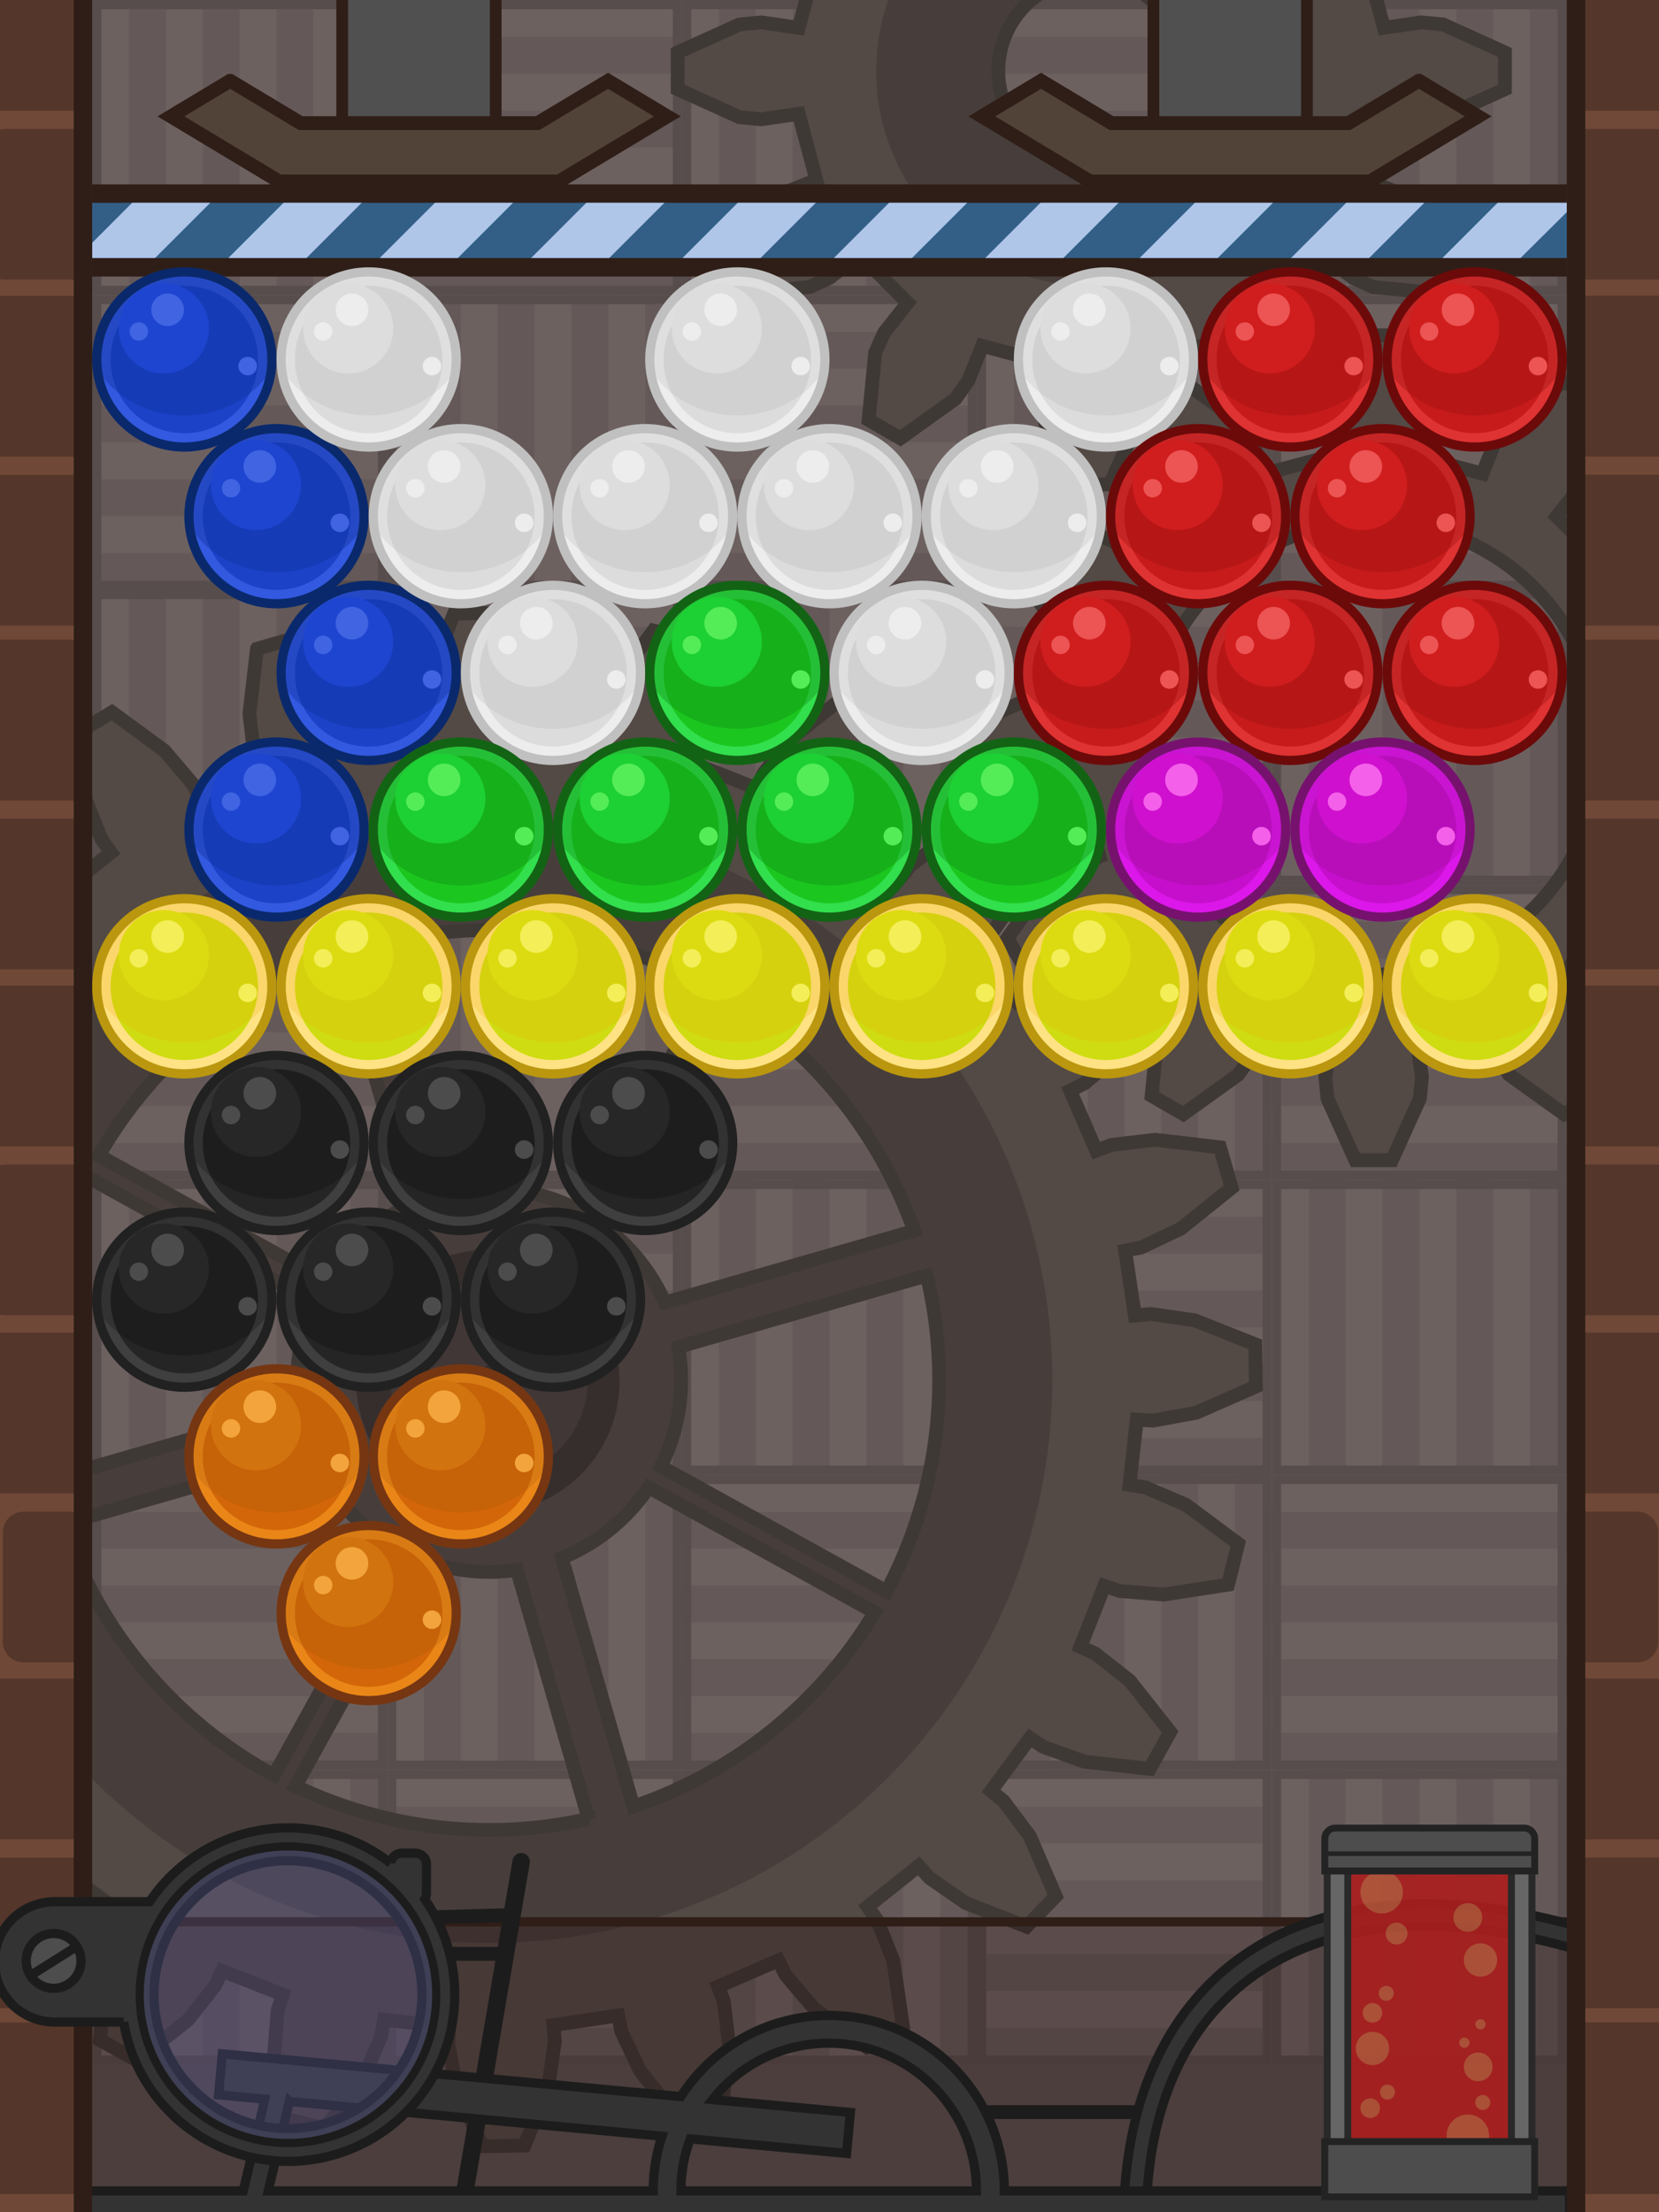 <?xml version="1.0" encoding="UTF-8" standalone="no"?>

<svg
 xmlns:dc="http://purl.org/dc/elements/1.1/"
 xmlns:cc="http://creativecommons.org/ns#"
 xmlns:rdf="http://www.w3.org/1999/02/22-rdf-syntax-ns#"
 xmlns:svg="http://www.w3.org/2000/svg"
 xmlns="http://www.w3.org/2000/svg"
 xmlns:xlink="http://www.w3.org/1999/xlink"
 viewBox="80 0 360 480"
 version="1.1"
 id="bubble"
 height="100%"
 width="100%">

 <defs>

     <style>
     svg#bubble .bubble .fx { display:none; }
     svg#bubble .bubble.fx .fx { display:inline; }
     svg#bubble .bubble.fx .res { display:none; }
     
     svg#bubble .bubble .circle1 { fill:#6c6c6c;stroke:none;}
     svg#bubble .bubble .circle2 { fill:#676767;stroke:none;}
     svg#bubble .bubble .circle3 { fill:#6b6b6b;stroke:none;}
     svg#bubble .bubble .circle4 { fill:none;stroke:#616161;stroke-width:2;}
     svg#bubble .bubble .path1 { fill:#525252;fill-opacity:0.22;stroke:none;}
     svg#bubble .bubble .path2 { fill:#787878;stroke:none; }
     
     svg#bubble .bubble.blue .circle1 { fill:#3259df;stroke:none;}
     svg#bubble .bubble.blue .circle2 { fill:#1b42c7;stroke:none;}
     svg#bubble .bubble.blue .circle3 { fill:#1d45d0;stroke:none;}
     svg#bubble .bubble.blue .circle4 { fill:none;stroke:#0a296c;stroke-width:2;}
     svg#bubble .bubble.blue .path1 { fill:#102e99;fill-opacity:0.37;stroke:none;}
     svg#bubble .bubble.blue .path2 { fill:#4064e2;stroke:none; }
     
     svg#bubble .bubble.red .circle1 { fill:#df3232;stroke:none;}
     svg#bubble .bubble.red .circle2 { fill:#c71b1b;stroke:none;}
     svg#bubble .bubble.red .circle3 { fill:#d01d1d;stroke:none;}
     svg#bubble .bubble.red .circle4 { fill:none;stroke:#6c0a0a;stroke-width:2;}
     svg#bubble .bubble.red .path1 { fill:#991010;fill-opacity:0.37;stroke:none;}
     svg#bubble .bubble.red .path2 { fill:#ed5454;stroke:none; }
     
     svg#bubble .bubble.green .circle1 { fill:#32df4d;stroke:none;}
     svg#bubble .bubble.green .circle2 { fill:#1bc71f;stroke:none;}
     svg#bubble .bubble.green .circle3 { fill:#1dd033;stroke:none;}
     svg#bubble .bubble.green .circle4 { fill:none;stroke:#136314;stroke-width:2;}
     svg#bubble .bubble.green .path1 { fill:#0e8711;fill-opacity:0.37;stroke:none;}
     svg#bubble .bubble.green .path2 { fill:#54ed57;stroke:none; }
     
     svg#bubble .bubble.yellow .circle1 { fill:#ffe283;stroke:none;}
     svg#bubble .bubble.yellow .circle2 { fill:#cfdc11;stroke:none;}
     svg#bubble .bubble.yellow .circle3 { fill:#dcdb11;stroke:none;}
     svg#bubble .bubble.yellow .circle4 { fill:none;stroke:#ba970e;stroke-width:2;}
     svg#bubble .bubble.yellow .path1 { fill:#eba70a;fill-opacity:0.21;stroke:none;}
     svg#bubble .bubble.yellow .path2 { fill:#f4ee58;stroke:none; }
     
     svg#bubble .bubble.purple .circle1 { fill:#dc17e9;stroke:none;}
     svg#bubble .bubble.purple .circle2 { fill:#c60fcc;stroke:none;}
     svg#bubble .bubble.purple .circle3 { fill:#cf10ce;stroke:none;}
     svg#bubble .bubble.purple .circle4 { fill:none;stroke:#76126e;stroke-width:2;}
     svg#bubble .bubble.purple .path1 { fill:#840c76;fill-opacity:0.21;stroke:none;}
     svg#bubble .bubble.purple .path2 { fill:#f560ea;stroke:none; }
     
     svg#bubble .bubble.orange .circle1 { fill:#e98617;stroke:none;}
     svg#bubble .bubble.orange .circle2 { fill:#d36608;stroke:none;}
     svg#bubble .bubble.orange .circle3 { fill:#d1730e;stroke:none;}
     svg#bubble .bubble.orange .circle4 { fill:none;stroke:#763612;stroke-width:2;}
     svg#bubble .bubble.orange .path1 { fill:#96520e;fill-opacity:0.21;stroke:none;}
     svg#bubble .bubble.orange .path2 { fill:#f3a43d;stroke:none; }
     
     svg#bubble .bubble.black .circle1 { fill:#3f3f3f;stroke:none;}
     svg#bubble .bubble.black .circle2 { fill:#252525;stroke:none;}
     svg#bubble .bubble.black .circle3 { fill:#272727;stroke:none;}
     svg#bubble .bubble.black .circle4 { fill:none;stroke:#212121;stroke-width:2;}
     svg#bubble .bubble.black .path1 { fill:#000000;fill-opacity:0.21;stroke:none;}
     svg#bubble .bubble.black .path2 { fill:#4c4c4c;stroke:none; }
     
     svg#bubble .bubble.white .circle1 { fill:#ededed;stroke:none;}
     svg#bubble .bubble.white .circle2 { fill:#dcdcdc;stroke:none;}
     svg#bubble .bubble.white .circle3 { fill:#dddddd;stroke:none;}
     svg#bubble .bubble.white .circle4 { fill:none;stroke:#c0c0c0;stroke-width:2;}
     svg#bubble .bubble.white .path1 { fill:#a8a8a8;fill-opacity:0.21;stroke:none;}
     svg#bubble .bubble.white .path2 { fill:#ededed;stroke:none; }
     
     svg#bubble #warning { display:none; }
     svg#bubble #tip { display:none; }
     svg#bubble #tip path { fill:none;stroke:red;stroke-width:2; }
     svg#bubble #tip circle { fill:none;stroke:red;stroke-width:1; }
     
     </style>

 </defs>
 
 <g>
 <g id="template" style="display:none;">
 <g id="bubble" class="bubble">
     <g class="res">
     <circle class="circle1" cx="0" cy="0" r="19" />
     <circle class="circle2" cx="0" cy="0" r="16" />
     <path d="M 0,-19.5 A 19.5,19.5 0 0 0 -19.5,0 19.5,19.5 0 0 0 -19.45,1.22 21.89,19.97 0 0 0 0,12.14 21.89,19.97 0 0 0 19.43,1.32 19.5,19.5 0 0 0 19.5,0 19.5,19.5 0 0 0 0,-19.5 Z" class="path1" />
     <circle r="9.78" cy="-6.75" cx="-4.45" class="circle3" />
     <path class="path2" d="M -3.62,-14.32 A 3.53,3.53 0 0 0 -7.16,-10.78 3.53,3.53 0 0 0 -3.62,-7.25 3.53,3.53 0 0 0 -0.08,-10.78 3.53,3.53 0 0 0 -3.62,-14.32 Z m -6.25,6.25 a 2,2 0 0 0 -2,2 2,2 0 0 0 2,2 2,2 0 0 0 2,-2 2,2 0 0 0 -2,-2 z M 13.74,-0.57 A 2,2 0 0 0 11.73,1.43 2,2 0 0 0 13.74,3.44 2,2 0 0 0 15.75,1.43 2,2 0 0 0 13.74,-0.57 Z" />
     <circle r="19" cy="0" cx="0" class="circle4" />
     </g>
     <g class="fx">
     <circle r="19" cy="0" cx="0" style="fill:#fffd56;stroke:none;" />
     <circle r="3.53" cy="-10.78" cx="-3.62" style="fill:#f9f9da;stroke:none;" />
     <circle style="fill:#f9f9da;stroke:none;" cx="-9.87" cy="-6.06" r="2" />
     <circle r="2" cy="1.43" cx="13.74" style="fill:#f9f9da;stroke:none;" />
     <circle style="fill:none;stroke:#fde134;stroke-width:2;" cx="0" cy="0" r="19" />
     </g>
 </g>
 </g>
 <g id="background">
 <rect y="0" x="0" height="480" width="640" id="rect4800" style="color:#000000;clip-rule:nonzero;display:inline;overflow:visible;visibility:visible;opacity:1;isolation:auto;mix-blend-mode:normal;color-interpolation:sRGB;color-interpolation-filters:linearRGB;solid-color:#000000;solid-opacity:1;fill:#584f4e;fill-opacity:1;fill-rule:evenodd;stroke:none;stroke-width:1px;stroke-linecap:butt;stroke-linejoin:miter;stroke-miterlimit:4;stroke-dasharray:none;stroke-dashoffset:0;stroke-opacity:1;color-rendering:auto;image-rendering:auto;shape-rendering:auto;text-rendering:auto;enable-background:accumulate" />
 <g id="g4830">
 <g id="g5298">
 <rect y="0" x="100" height="64" width="64" id="rect5278" style="color:#000000;clip-rule:nonzero;display:inline;overflow:visible;visibility:visible;opacity:1;isolation:auto;mix-blend-mode:normal;color-interpolation:sRGB;color-interpolation-filters:linearRGB;solid-color:#000000;solid-opacity:1;fill:#645958;fill-opacity:1;fill-rule:evenodd;stroke:none;stroke-width:3;stroke-linecap:butt;stroke-linejoin:miter;stroke-miterlimit:4;stroke-dasharray:none;stroke-dashoffset:0;stroke-opacity:1;color-rendering:auto;image-rendering:auto;shape-rendering:auto;text-rendering:auto;enable-background:accumulate" />
 <rect y="0" x="100" height="64" width="8" id="rect5282" style="color:#000000;clip-rule:nonzero;display:inline;overflow:visible;visibility:visible;opacity:1;isolation:auto;mix-blend-mode:normal;color-interpolation:sRGB;color-interpolation-filters:linearRGB;solid-color:#000000;solid-opacity:1;fill:#6d6160;fill-opacity:1;fill-rule:evenodd;stroke:none;stroke-width:3;stroke-linecap:butt;stroke-linejoin:miter;stroke-miterlimit:4;stroke-dasharray:none;stroke-dashoffset:0;stroke-opacity:1;color-rendering:auto;image-rendering:auto;shape-rendering:auto;text-rendering:auto;enable-background:accumulate" />
 <rect style="color:#000000;clip-rule:nonzero;display:inline;overflow:visible;visibility:visible;opacity:1;isolation:auto;mix-blend-mode:normal;color-interpolation:sRGB;color-interpolation-filters:linearRGB;solid-color:#000000;solid-opacity:1;fill:#6d6160;fill-opacity:1;fill-rule:evenodd;stroke:none;stroke-width:3;stroke-linecap:butt;stroke-linejoin:miter;stroke-miterlimit:4;stroke-dasharray:none;stroke-dashoffset:0;stroke-opacity:1;color-rendering:auto;image-rendering:auto;shape-rendering:auto;text-rendering:auto;enable-background:accumulate" id="rect5284" width="8" height="64" x="116" y="0" />
 <rect y="0" x="132" height="64" width="8" id="rect5286" style="color:#000000;clip-rule:nonzero;display:inline;overflow:visible;visibility:visible;opacity:1;isolation:auto;mix-blend-mode:normal;color-interpolation:sRGB;color-interpolation-filters:linearRGB;solid-color:#000000;solid-opacity:1;fill:#6d6160;fill-opacity:1;fill-rule:evenodd;stroke:none;stroke-width:3;stroke-linecap:butt;stroke-linejoin:miter;stroke-miterlimit:4;stroke-dasharray:none;stroke-dashoffset:0;stroke-opacity:1;color-rendering:auto;image-rendering:auto;shape-rendering:auto;text-rendering:auto;enable-background:accumulate" />
 <rect style="color:#000000;clip-rule:nonzero;display:inline;overflow:visible;visibility:visible;opacity:1;isolation:auto;mix-blend-mode:normal;color-interpolation:sRGB;color-interpolation-filters:linearRGB;solid-color:#000000;solid-opacity:1;fill:#6d6160;fill-opacity:1;fill-rule:evenodd;stroke:none;stroke-width:3;stroke-linecap:butt;stroke-linejoin:miter;stroke-miterlimit:4;stroke-dasharray:none;stroke-dashoffset:0;stroke-opacity:1;color-rendering:auto;image-rendering:auto;shape-rendering:auto;text-rendering:auto;enable-background:accumulate" id="rect5288" width="8" height="64" x="148" y="0" />
 <path id="rect5292" d="m 100,0 0,64 64,0 0,-64 -64,0 z m 2,2 60,0 0,60 -60,0 0,-60 z" style="color:#000000;clip-rule:nonzero;display:inline;overflow:visible;visibility:visible;opacity:1;isolation:auto;mix-blend-mode:normal;color-interpolation:sRGB;color-interpolation-filters:linearRGB;solid-color:#000000;solid-opacity:1;fill:#574d4c;fill-opacity:1;fill-rule:evenodd;stroke:none;stroke-width:3;stroke-linecap:butt;stroke-linejoin:miter;stroke-miterlimit:4;stroke-dasharray:none;stroke-dashoffset:0;stroke-opacity:1;color-rendering:auto;image-rendering:auto;shape-rendering:auto;text-rendering:auto;enable-background:accumulate" />
 </g>
 <use x="0" y="0" xlink:href="#g5298" transform="matrix(0,1,-1,0,164,-36)" id="use4762" width="100%" height="100%" />
 <use height="100%" width="100%" x="0" y="0" xlink:href="#g5298" transform="translate(0,128)" id="use4764" />
 <use x="0" y="0" xlink:href="#g5298" transform="matrix(0,1,-1,0,164,92)" id="use4766" width="100%" height="100%" />
 <use height="100%" width="100%" x="0" y="0" xlink:href="#g5298" transform="translate(0,256)" id="use4768" />
 <use x="0" y="0" xlink:href="#g5298" transform="matrix(0,1,-1,0,164,220)" id="use4770" width="100%" height="100%" />
 <use height="100%" width="100%" x="0" y="0" xlink:href="#g5298" transform="translate(0,384)" id="use4772" />
 <use x="0" y="0" xlink:href="#g5298" transform="matrix(0,1,-1,0,228,-100)" id="use4774" width="100%" height="100%" />
 <use height="100%" width="100%" x="0" y="0" xlink:href="#g5298" transform="translate(64,64)" id="use4776" />
 <use x="0" y="0" xlink:href="#g5298" transform="matrix(0,1,-1,0,228,28)" id="use4778" width="100%" height="100%" />
 <use height="100%" width="100%" x="0" y="0" xlink:href="#g5298" transform="translate(64,192)" id="use4780" />
 <use x="0" y="0" xlink:href="#g5298" transform="matrix(0,1,-1,0,228,156)" id="use4782" width="100%" height="100%" />
 <use height="100%" width="100%" x="0" y="0" xlink:href="#g5298" transform="translate(64,320)" id="use4784" />
 <use x="0" y="0" xlink:href="#g5298" transform="matrix(0,1,-1,0,228,284)" id="use4786" width="100%" height="100%" />
 <use height="100%" width="100%" x="0" y="0" xlink:href="#g5298" transform="translate(128,0)" id="use4788" />
 <use x="0" y="0" xlink:href="#g5298" transform="matrix(0,1,-1,0,292,-36)" id="use4790" width="100%" height="100%" />
 <use height="100%" width="100%" x="0" y="0" xlink:href="#g5298" transform="translate(128,128)" id="use4792" />
 <use x="0" y="0" xlink:href="#g5298" transform="matrix(0,1,-1,0,292,92)" id="use4794" width="100%" height="100%" />
 <use height="100%" width="100%" x="0" y="0" xlink:href="#g5298" transform="translate(128,256)" id="use4796" />
 <use x="0" y="0" xlink:href="#g5298" transform="matrix(0,1,-1,0,292,220)" id="use4798" width="100%" height="100%" />
 <use height="100%" width="100%" x="0" y="0" xlink:href="#g5298" transform="translate(128,384)" id="use4800" />
 <use x="0" y="0" xlink:href="#g5298" transform="matrix(0,1,-1,0,356,-100)" id="use4802" width="100%" height="100%" />
 <use height="100%" width="100%" x="0" y="0" xlink:href="#g5298" transform="translate(192,64)" id="use4804" />
 <use x="0" y="0" xlink:href="#g5298" transform="matrix(0,1,-1,0,356,28)" id="use4806" width="100%" height="100%" />
 <use height="100%" width="100%" x="0" y="0" xlink:href="#g5298" transform="translate(192,192)" id="use4808" />
 <use x="0" y="0" xlink:href="#g5298" transform="matrix(0,1,-1,0,356,156)" id="use4810" width="100%" height="100%" />
 <use height="100%" width="100%" x="0" y="0" xlink:href="#g5298" transform="translate(192,320)" id="use4812" />
 <use x="0" y="0" xlink:href="#g5298" transform="matrix(0,1,-1,0,356,284)" id="use4814" width="100%" height="100%" />
 <use height="100%" width="100%" x="0" y="0" xlink:href="#g5298" transform="translate(256,0)" id="use4816" />
 <use x="0" y="0" xlink:href="#g5298" transform="matrix(0,1,-1,0,420,-36)" id="use4818" width="100%" height="100%" />
 <use height="100%" width="100%" x="0" y="0" xlink:href="#g5298" transform="translate(256,128)" id="use4820" />
 <use x="0" y="0" xlink:href="#g5298" transform="matrix(0,1,-1,0,420,92)" id="use4822" width="100%" height="100%" />
 <use height="100%" width="100%" x="0" y="0" xlink:href="#g5298" transform="translate(256,256)" id="use4824" />
 <use x="0" y="0" xlink:href="#g5298" transform="matrix(0,1,-1,0,420,220)" id="use4826" width="100%" height="100%" />
 <use height="100%" width="100%" x="0" y="0" xlink:href="#g5298" transform="translate(256,384)" id="use4828" />
 </g>
 <g id="g3556">
 <path style="color:#000000;clip-rule:nonzero;display:inline;overflow:visible;visibility:visible;opacity:1;isolation:auto;mix-blend-mode:normal;color-interpolation:sRGB;color-interpolation-filters:linearRGB;solid-color:#000000;solid-opacity:1;fill:#534945;fill-opacity:1;fill-rule:nonzero;stroke:none;stroke-width:3;stroke-linecap:butt;stroke-linejoin:miter;stroke-miterlimit:4;stroke-dasharray:none;stroke-dashoffset:0;stroke-opacity:1;color-rendering:auto;image-rendering:auto;shape-rendering:auto;text-rendering:auto;enable-background:accumulate" d="m 312.82,-74.40 -6.07,13.41 -0.46,4.75 1.19,8.10 -14.35,3.84 -3.02,-7.61 -2.77,-3.88 -11.96,-8.58 -6.90,3.98 1.44,14.65 1.97,4.34 5.08,6.42 -10.50,10.50 -6.42,-5.08 -4.34,-1.97 -14.65,-1.44 -3.98,6.90 8.58,11.96 3.88,2.77 7.61,3.02 -3.84,14.35 -8.10,-1.18 -4.75,0.46 -13.41,6.07 0,7.97 13.41,6.07 4.75,0.46 8.10,-1.18 3.84,14.35 -7.61,3.02 -3.88,2.77 -8.58,11.96 3.98,6.90 14.65,-1.44 4.34,-1.97 6.42,-5.08 10.50,10.50 -5.08,6.42 -1.97,4.34 -1.44,14.65 6.90,3.98 11.96,-8.58 2.77,-3.88 3.02,-7.61 14.35,3.84 -1.19,8.10 0.46,4.75 6.07,13.41 7.97,0 6.07,-13.41 0.46,-4.75 -1.19,-8.10 14.35,-3.84 3.02,7.61 2.77,3.88 11.96,8.58 6.90,-3.98 -1.44,-14.65 -1.97,-4.34 -5.08,-6.42 10.50,-10.50 6.42,5.08 4.34,1.97 14.65,1.44 3.98,-6.90 -8.57,-11.96 -3.88,-2.77 -7.61,-3.02 3.84,-14.35 8.10,1.18 4.75,-0.46 13.41,-6.07 0,-7.97 -13.41,-6.07 -4.75,-0.46 -8.10,1.18 -3.84,-14.35 7.61,-3.02 3.88,-2.77 8.57,-11.96 -3.98,-6.90 -14.65,1.44 -4.34,1.97 -6.42,5.08 -10.50,-10.50 5.08,-6.42 1.97,-4.34 1.44,-14.65 -6.90,-3.98 -11.96,8.58 -2.77,3.88 -3.02,7.61 -14.35,-3.84 1.19,-8.10 -0.46,-4.75 -6.07,-13.41 -7.97,0 z m 3.98,69.63 A 20.17,20.17 0 0 1 336.98,15.39 20.17,20.17 0 0 1 316.80,35.56 20.17,20.17 0 0 1 296.63,15.39 20.17,20.17 0 0 1 316.80,-4.77 Z" id="path4977" />
 <path style="fill:#534945;fill-opacity:1;stroke:none;stroke-width:1" d="m 135.76,140.80 -1.64,14.07 1.12,9.46 1.24,3.31 -13.04,5.68 -1.57,-3.16 -6.16,-7.26 -11.42,-8.37 -7.84,4.72 2.05,14.01 3.53,8.85 2.06,2.87 -11.12,8.87 -2.34,-2.65 -7.84,-5.41 -13.20,-5.13 -6.35,6.59 5.61,13 5.70,7.63 2.73,2.24 -8.45,11.44 -2.95,-1.95 -8.97,-3.20 -14.08,-1.53 -4.43,8.01 8.78,11.11 7.48,5.89 3.22,1.45 -5.20,13.25 -3.35,-1.12 -9.49,-0.77 -14,2.15 -2.20,8.88 11.37,8.46 8.75,3.75 3.48,0.57 -1.59,14.14 -3.53,-0.22 -9.37,1.71 -12.97,5.70 0.17,9.16 13.16,5.22 9.43,1.36 3.52,-0.35 2.11,14.07 -3.46,0.70 -8.60,4.07 -11.05,8.87 2.53,8.80 14.07,1.63 9.46,-1.11 3.31,-1.25 5.68,13.04 -3.16,1.57 -7.26,6.16 -8.37,11.42 4.72,7.84 14.02,-2.05 8.84,-3.53 2.87,-2.06 8.86,11.12 -2.64,2.34 -5.41,7.83 -5.13,13.20 6.59,6.35 13.01,-5.61 7.63,-5.70 2.24,-2.73 11.45,8.45 -1.95,2.94 -3.20,8.97 -1.53,14.08 8.01,4.43 11.11,-8.78 5.89,-7.48 1.45,-3.22 13.24,5.20 -1.12,3.35 -0.77,9.49 2.15,14 8.89,2.20 8.45,-11.36 3.76,-8.75 0.57,-3.49 14.14,1.59 -0.21,3.53 1.71,9.37 5.71,12.97 9.15,-0.17 5.22,-13.16 1.36,-9.43 -0.34,-3.52 14.07,-2.11 0.70,3.46 4.07,8.60 8.87,11.05 8.80,-2.53 1.63,-14.07 -1.11,-9.46 -1.24,-3.31 13.04,-5.68 1.57,3.16 6.17,7.26 11.42,8.37 7.85,-4.72 -2.05,-14.02 -3.53,-8.84 -2.06,-2.87 11.12,-8.86 2.34,2.65 7.83,5.41 13.20,5.13 6.35,-6.59 -5.61,-13.01 -5.70,-7.63 -2.73,-2.24 8.45,-11.45 2.94,1.95 8.97,3.20 14.08,1.53 4.43,-8.01 -8.78,-11.11 -7.48,-5.89 -3.22,-1.45 5.20,-13.24 3.35,1.12 9.49,0.77 14,-2.15 2.20,-8.89 -11.36,-8.45 -8.75,-3.75 -3.49,-0.57 1.60,-14.14 3.52,0.21 9.37,-1.71 12.96,-5.70 -0.16,-9.15 -13.17,-5.22 -9.43,-1.36 -3.51,0.34 -2.12,-14.07 3.46,-0.69 8.61,-4.08 11.04,-8.86 -2.53,-8.80 -14.07,-1.64 -9.46,1.12 -3.31,1.24 -5.68,-13.04 3.16,-1.57 7.26,-6.16 8.37,-11.42 -4.72,-7.84 -14.01,2.05 -8.85,3.52 -2.87,2.06 -8.87,-11.13 2.65,-2.34 5.41,-7.83 5.13,-13.20 -6.59,-6.35 -13,5.61 -7.63,5.70 -2.24,2.73 -11.44,-8.45 1.95,-2.94 3.20,-8.97 1.53,-14.08 -8.01,-4.43 -11.11,8.78 -5.89,7.48 -1.45,3.22 -13.24,-5.20 1.12,-3.35 0.77,-9.49 -2.15,-14 -8.88,-2.20 -8.46,11.36 -3.75,8.75 -0.57,3.49 -14.14,-1.60 0.21,-3.52 -1.71,-9.37 -5.70,-12.96 -9.16,0.16 -5.22,13.16 -1.36,9.43 0.34,3.51 -14.07,2.12 -0.70,-3.46 -4.08,-8.61 -8.86,-11.04 -8.80,2.53 z m 18.04,66.44 15.57,54.11 a 41.67,41.67 0 0 0 -18.81,16.54 l -49.11,-27.16 a 97.75,97.75 0 0 1 52.36,-43.48 z m 9.67,-2.75 a 97.75,97.75 0 0 1 70.54,9.75 l -27.14,49.07 a 41.67,41.67 0 0 0 -27.87,-4.87 l -15.52,-53.95 z m -64.42,50.90 49.07,27.14 a 41.67,41.67 0 0 0 -3.14,22.92 l -54.02,15.54 a 97.75,97.75 0 0 1 8.09,-65.61 z M 238.47,217 a 97.75,97.75 0 0 1 39.90,50.07 l -54.10,15.57 a 41.67,41.67 0 0 0 -13.01,-16.42 l 27.21,-49.21 z M 93.62,330.70 147.59,315.17 a 41.67,41.67 0 0 0 18.96,21.04 l -27.10,49 A 97.75,97.75 0 0 1 93.62,330.70 Z m 133.56,-38.43 53.94,-15.52 a 97.75,97.75 0 0 1 -8.73,68.54 l -49.02,-27.11 a 41.67,41.67 0 0 0 3.81,-25.90 z m -6.42,30.43 49.07,27.14 a 97.75,97.75 0 0 1 -52.39,42.15 l -15.53,-53.97 a 41.67,41.67 0 0 0 18.85,-15.32 z m -49.41,15.64 a 41.67,41.67 0 0 0 20.83,2.28 l 15.54,54.02 a 97.75,97.75 0 0 1 -63.61,-7.08 l 27.22,-49.22 z" id="path4488" />
 <path style="fill:#473e3b;fill-opacity:1;stroke:none;stroke-width:1" d="m 152.39,182.04 a 122.16,122.16 0 0 0 -83.61,151.18 122.16,122.16 0 0 0 151.18,83.61 122.16,122.16 0 0 0 83.61,-151.18 122.16,122.16 0 0 0 -151.18,-83.61 z m 1.41,25.20 15.57,54.11 a 41.67,41.67 0 0 0 -18.81,16.54 l -49.11,-27.16 a 97.75,97.75 0 0 1 52.36,-43.48 z m 9.67,-2.75 a 97.75,97.75 0 0 1 70.54,9.75 l -27.14,49.07 a 41.67,41.67 0 0 0 -27.87,-4.87 l -15.52,-53.95 z m -64.42,50.90 49.07,27.14 a 41.67,41.67 0 0 0 -3.14,22.92 l -54.02,15.54 a 97.75,97.75 0 0 1 8.09,-65.61 z M 238.47,217 a 97.75,97.75 0 0 1 39.90,50.07 l -54.10,15.57 a 41.67,41.67 0 0 0 -13.01,-16.42 l 27.21,-49.21 z M 93.62,330.70 147.59,315.17 a 41.67,41.67 0 0 0 18.96,21.04 l -27.10,49 A 97.75,97.75 0 0 1 93.62,330.70 Z m 133.56,-38.43 53.94,-15.52 a 97.75,97.75 0 0 1 -8.73,68.54 l -49.02,-27.11 a 41.67,41.67 0 0 0 3.81,-25.90 z m -6.42,30.43 49.07,27.14 a 97.75,97.75 0 0 1 -52.39,42.15 l -15.53,-53.97 a 41.67,41.67 0 0 0 18.85,-15.32 z m -49.41,15.64 a 41.67,41.67 0 0 0 20.83,2.28 l 15.54,54.02 a 97.75,97.75 0 0 1 -63.61,-7.08 l 27.22,-49.22 z" id="path5257" />
 <circle transform="matrix(0.96,-0.27,0.27,0.96,2,0)" style="fill:#362e2d;fill-opacity:1;stroke:none;stroke-width:1.42" id="circle5250" cx="96.11" cy="339.25" r="28.64" />
 <path style="fill:#403736;fill-opacity:1;stroke:none;stroke-width:1.06" d="m 180.26,278.87 a 21.40,21.40 0 0 0 -14.65,26.48 21.40,21.40 0 0 0 3.25,6.63 l 31.07,-28.92 a 21.40,21.40 0 0 0 -19.68,-4.19 z m 23.69,8.70 -30.89,28.75 a 21.40,21.40 0 0 0 19.03,3.68 21.40,21.40 0 0 0 14.64,-26.48 21.40,21.40 0 0 0 -2.78,-5.94 z" id="circle5261" />
 <path id="path5980" d="m 135.76,140.80 -1.64,14.07 1.12,9.46 1.24,3.31 -13.04,5.68 -1.57,-3.16 -6.16,-7.26 -11.42,-8.37 -7.84,4.72 2.05,14.01 3.53,8.85 2.06,2.87 -11.12,8.87 -2.34,-2.65 -7.84,-5.41 -13.20,-5.13 -6.35,6.59 5.61,13 5.70,7.63 2.73,2.24 -8.45,11.44 -2.95,-1.95 -8.97,-3.20 -14.08,-1.53 -4.43,8.01 8.78,11.11 7.48,5.89 3.22,1.45 -5.20,13.25 -3.35,-1.12 -9.49,-0.77 -14,2.15 -2.20,8.88 11.37,8.46 8.75,3.75 3.48,0.57 -1.59,14.14 -3.53,-0.22 -9.37,1.71 -12.97,5.70 0.17,9.16 13.16,5.22 9.43,1.36 3.52,-0.35 2.11,14.07 -3.46,0.70 -8.60,4.07 -11.05,8.87 2.53,8.80 14.07,1.63 9.46,-1.11 3.31,-1.25 5.68,13.04 -3.16,1.57 -7.26,6.16 -8.37,11.42 4.72,7.84 14.02,-2.05 8.84,-3.53 2.87,-2.06 8.86,11.12 -2.64,2.34 -5.41,7.83 -5.13,13.20 6.59,6.35 13.01,-5.61 7.63,-5.70 2.24,-2.73 11.45,8.45 -1.95,2.94 -3.20,8.97 -1.53,14.08 8.01,4.43 11.11,-8.78 5.89,-7.48 1.45,-3.22 13.24,5.20 -1.12,3.35 -0.77,9.49 2.15,14 8.89,2.20 8.45,-11.36 3.76,-8.75 0.57,-3.49 14.14,1.59 -0.21,3.53 1.71,9.37 5.71,12.97 9.15,-0.17 5.22,-13.16 1.36,-9.43 -0.34,-3.52 14.07,-2.11 0.70,3.46 4.07,8.60 8.87,11.05 8.80,-2.53 1.63,-14.07 -1.11,-9.46 -1.24,-3.31 13.04,-5.68 1.57,3.16 6.17,7.26 11.42,8.37 7.85,-4.72 -2.05,-14.02 -3.53,-8.84 -2.06,-2.87 11.12,-8.86 2.34,2.65 7.83,5.41 13.20,5.13 6.35,-6.59 -5.61,-13.01 -5.70,-7.63 -2.73,-2.24 8.45,-11.45 2.94,1.95 8.97,3.20 14.08,1.53 4.43,-8.01 -8.78,-11.11 -7.48,-5.89 -3.22,-1.45 5.20,-13.24 3.35,1.12 9.49,0.77 14,-2.15 2.20,-8.89 -11.36,-8.45 -8.75,-3.75 -3.49,-0.57 1.60,-14.14 3.52,0.21 9.37,-1.71 12.96,-5.70 -0.16,-9.15 -13.17,-5.22 -9.43,-1.36 -3.51,0.34 -2.12,-14.07 3.46,-0.69 8.61,-4.08 11.04,-8.86 -2.53,-8.80 -14.07,-1.64 -9.46,1.12 -3.31,1.24 -5.68,-13.04 3.16,-1.57 7.26,-6.16 8.37,-11.42 -4.72,-7.84 -14.01,2.05 -8.85,3.52 -2.87,2.06 -8.87,-11.13 2.65,-2.34 5.41,-7.83 5.13,-13.20 -6.59,-6.35 -13,5.61 -7.63,5.70 -2.24,2.73 -11.44,-8.45 1.95,-2.94 3.20,-8.97 1.53,-14.08 -8.01,-4.43 -11.11,8.78 -5.89,7.48 -1.45,3.22 -13.24,-5.20 1.12,-3.35 0.77,-9.49 -2.15,-14 -8.88,-2.20 -8.46,11.36 -3.75,8.75 -0.57,3.49 -14.14,-1.60 0.21,-3.52 -1.71,-9.37 -5.70,-12.96 -9.16,0.16 -5.22,13.16 -1.36,9.43 0.34,3.51 -14.07,2.12 -0.70,-3.46 -4.08,-8.61 -8.86,-11.04 -8.80,2.53 z m 18.04,66.44 15.57,54.11 a 41.67,41.67 0 0 0 -18.81,16.54 l -49.11,-27.16 a 97.75,97.75 0 0 1 52.36,-43.48 z m 9.67,-2.75 a 97.75,97.75 0 0 1 70.54,9.75 l -27.14,49.07 a 41.67,41.67 0 0 0 -27.87,-4.87 l -15.52,-53.95 z m -64.42,50.90 49.07,27.14 a 41.67,41.67 0 0 0 -3.14,22.92 l -54.02,15.54 a 97.75,97.75 0 0 1 8.09,-65.61 z M 238.47,217 a 97.75,97.75 0 0 1 39.90,50.07 l -54.10,15.57 a 41.67,41.67 0 0 0 -13.01,-16.42 l 27.21,-49.21 z M 93.62,330.70 147.59,315.17 a 41.67,41.67 0 0 0 18.96,21.04 l -27.10,49 A 97.75,97.75 0 0 1 93.62,330.70 Z m 133.56,-38.43 53.94,-15.52 a 97.75,97.75 0 0 1 -8.73,68.54 l -49.02,-27.11 a 41.67,41.67 0 0 0 3.81,-25.90 z m -6.42,30.43 49.07,27.14 a 97.75,97.75 0 0 1 -52.39,42.15 l -15.53,-53.97 a 41.67,41.67 0 0 0 18.85,-15.32 z m -49.41,15.64 a 41.67,41.67 0 0 0 20.83,2.28 l 15.54,54.02 a 97.75,97.75 0 0 1 -63.61,-7.08 l 27.22,-49.22 z" style="fill:none;fill-opacity:1;stroke:#3f3935;stroke-width:3;stroke-miterlimit:4;stroke-dasharray:none;stroke-opacity:1" />
 <path id="path4848" d="m 374.11,72.76 -6.05,13.37 -0.46,4.74 1.18,8.08 -14.31,3.83 -3.01,-7.59 -2.76,-3.87 -11.92,-8.55 -6.88,3.97 1.44,14.60 1.97,4.33 5.07,6.40 -10.48,10.47 -6.40,-5.07 -4.33,-1.97 -14.60,-1.44 -3.97,6.88 8.55,11.92 3.87,2.77 7.59,3.01 -3.83,14.31 -8.08,-1.18 -4.74,0.46 -13.37,6.05 0,7.94 13.37,6.05 4.74,0.46 8.08,-1.18 3.83,14.31 -7.59,3.01 -3.87,2.77 -8.55,11.92 3.97,6.88 14.60,-1.44 4.33,-1.97 6.40,-5.07 10.48,10.47 -5.07,6.40 -1.97,4.33 -1.44,14.60 6.88,3.97 11.92,-8.55 2.76,-3.87 3.01,-7.59 14.31,3.83 -1.18,8.08 0.46,4.74 6.05,13.37 7.94,0 6.05,-13.37 0.46,-4.74 -1.18,-8.08 14.31,-3.83 3.01,7.59 2.76,3.87 11.93,8.55 6.88,-3.97 -1.44,-14.60 -1.97,-4.33 -5.07,-6.40 10.47,-10.47 6.40,5.07 4.33,1.97 14.60,1.44 3.97,-6.88 -8.55,-11.92 -3.87,-2.77 -7.59,-3.01 3.83,-14.31 8.08,1.18 4.74,-0.46 13.37,-6.05 0,-7.94 -13.37,-6.05 -4.74,-0.46 -8.08,1.18 -3.83,-14.31 7.59,-3.01 3.87,-2.77 8.55,-11.92 -3.97,-6.88 -14.60,1.44 -4.33,1.97 -6.40,5.07 -10.47,-10.47 5.07,-6.40 1.97,-4.33 1.44,-14.60 -6.88,-3.97 -11.93,8.55 -2.76,3.87 -3.01,7.59 -14.31,-3.83 1.18,-8.08 -0.46,-4.74 -6.05,-13.37 -7.94,0 z m 3.97,40.35 a 49.18,49.18 0 0 1 49.18,49.18 49.18,49.18 0 0 1 -49.18,49.18 49.18,49.18 0 0 1 -49.18,-49.18 49.18,49.18 0 0 1 49.18,-49.18 z" style="color:#000000;clip-rule:nonzero;display:inline;overflow:visible;visibility:visible;opacity:1;isolation:auto;mix-blend-mode:normal;color-interpolation:sRGB;color-interpolation-filters:linearRGB;solid-color:#000000;solid-opacity:1;fill:#534945;fill-opacity:1;fill-rule:nonzero;stroke:#3f3935;stroke-width:3;stroke-linecap:butt;stroke-linejoin:miter;stroke-miterlimit:4;stroke-dasharray:none;stroke-dashoffset:0;stroke-opacity:1;color-rendering:auto;image-rendering:auto;shape-rendering:auto;text-rendering:auto;enable-background:accumulate" />
 <path id="circle5085" d="m 316.80,-31.28 a 46.68,46.68 0 0 0 -46.67,46.67 46.68,46.68 0 0 0 46.67,46.68 46.68,46.68 0 0 0 46.67,-46.68 46.68,46.68 0 0 0 -46.67,-46.67 z m 0,26.50 A 20.17,20.17 0 0 1 336.98,15.39 20.17,20.17 0 0 1 316.80,35.56 20.17,20.17 0 0 1 296.63,15.39 20.17,20.17 0 0 1 316.80,-4.77 Z" style="fill:#473e3b;fill-opacity:1;stroke:none;stroke-width:4.66" />
 <path style="color:#000000;clip-rule:nonzero;display:inline;overflow:visible;visibility:visible;opacity:1;isolation:auto;mix-blend-mode:normal;color-interpolation:sRGB;color-interpolation-filters:linearRGB;solid-color:#000000;solid-opacity:1;fill:none;fill-opacity:1;fill-rule:nonzero;stroke:#3f3935;stroke-width:3;stroke-linecap:butt;stroke-linejoin:miter;stroke-miterlimit:4;stroke-dasharray:none;stroke-dashoffset:0;stroke-opacity:1;color-rendering:auto;image-rendering:auto;shape-rendering:auto;text-rendering:auto;enable-background:accumulate" d="m 312.82,-74.40 -6.07,13.41 -0.46,4.75 1.19,8.10 -14.35,3.84 -3.02,-7.61 -2.77,-3.88 -11.96,-8.58 -6.90,3.98 1.44,14.65 1.97,4.34 5.08,6.42 -10.50,10.50 -6.42,-5.08 -4.34,-1.97 -14.65,-1.44 -3.98,6.90 8.58,11.96 3.88,2.77 7.61,3.02 -3.84,14.35 -8.10,-1.18 -4.75,0.46 -13.41,6.07 0,7.97 13.41,6.07 4.75,0.46 8.10,-1.18 3.84,14.35 -7.61,3.02 -3.88,2.77 -8.58,11.96 3.98,6.90 14.65,-1.44 4.34,-1.97 6.42,-5.08 10.50,10.50 -5.08,6.42 -1.97,4.34 -1.44,14.65 6.90,3.98 11.96,-8.58 2.77,-3.88 3.02,-7.61 14.35,3.84 -1.19,8.10 0.46,4.75 6.07,13.41 7.97,0 6.07,-13.41 0.46,-4.75 -1.19,-8.10 14.35,-3.84 3.02,7.61 2.77,3.88 11.96,8.58 6.90,-3.98 -1.44,-14.65 -1.97,-4.34 -5.08,-6.42 10.50,-10.50 6.42,5.08 4.34,1.97 14.65,1.44 3.98,-6.90 -8.57,-11.96 -3.88,-2.77 -7.61,-3.02 3.84,-14.35 8.10,1.18 4.75,-0.46 13.41,-6.07 0,-7.97 -13.41,-6.07 -4.75,-0.46 -8.10,1.18 -3.84,-14.35 7.61,-3.02 3.88,-2.77 8.57,-11.96 -3.98,-6.90 -14.65,1.44 -4.34,1.97 -6.42,5.08 -10.50,-10.50 5.08,-6.42 1.97,-4.34 1.44,-14.65 -6.90,-3.98 -11.96,8.58 -2.77,3.88 -3.02,7.61 -14.35,-3.84 1.19,-8.10 -0.46,-4.75 -6.07,-13.41 -7.97,0 z m 3.98,69.63 A 20.17,20.17 0 0 1 336.98,15.39 20.17,20.17 0 0 1 316.80,35.56 20.17,20.17 0 0 1 296.63,15.39 20.17,20.17 0 0 1 316.80,-4.77 Z" id="path5102" />
 </g>
 </g>
 <path id="warning" d="M 100 360 L 100 400 L 420 400 L 420 360 L 100 360 z M 119.23 364.31 L 126.44 364.31 C 128.69 364.31 130.50 366.11 130.50 368.36 L 130.50 380.98 L 137.92 380.98 C 138.05 382.43 137.55 383.93 136.44 385.04 L 126.44 395.04 C 125.44 396.04 124.14 396.54 122.84 396.54 C 121.53 396.54 120.23 396.04 119.23 395.04 L 109.23 385.04 C 108.12 383.93 107.63 382.43 107.75 380.98 L 115.17 380.98 L 115.17 368.36 C 115.17 366.11 116.98 364.31 119.23 364.31 z M 174.18 364.31 L 181.39 364.31 C 183.64 364.31 185.45 366.11 185.45 368.36 L 185.45 380.98 L 192.87 380.98 C 193 382.43 192.51 383.93 191.39 385.04 L 181.39 395.04 C 180.39 396.04 179.09 396.54 177.79 396.54 C 176.48 396.54 175.18 396.04 174.18 395.04 L 164.18 385.04 C 163.07 383.93 162.58 382.43 162.71 380.98 L 170.13 380.98 L 170.13 368.36 C 170.13 366.11 171.94 364.31 174.18 364.31 z M 229.13 364.31 L 236.35 364.31 C 238.59 364.31 240.40 366.11 240.40 368.36 L 240.40 380.98 L 247.82 380.98 C 247.95 382.43 247.46 383.93 246.34 385.04 L 236.35 395.04 C 235.35 396.04 234.04 396.54 232.74 396.54 C 231.44 396.54 230.13 396.04 229.13 395.04 L 219.14 385.04 C 218.02 383.93 217.53 382.43 217.66 380.98 L 225.08 380.98 L 225.08 368.36 C 225.08 366.11 226.89 364.31 229.13 364.31 z M 284.72 364.31 L 291.94 364.31 C 294.18 364.31 295.99 366.11 295.99 368.36 L 295.99 380.98 L 303.41 380.98 C 303.54 382.43 303.05 383.93 301.93 385.04 L 291.94 395.04 C 290.94 396.04 289.63 396.54 288.33 396.54 C 287.03 396.54 285.72 396.04 284.72 395.04 L 274.73 385.04 C 273.61 383.93 273.12 382.43 273.25 380.98 L 280.67 380.98 L 280.67 368.36 C 280.67 366.11 282.48 364.31 284.72 364.31 z M 339.68 364.31 L 346.89 364.31 C 349.13 364.31 350.94 366.11 350.94 368.36 L 350.94 380.98 L 358.36 380.98 C 358.49 382.43 358 383.93 356.89 385.04 L 346.89 395.04 C 345.89 396.04 344.59 396.54 343.28 396.54 C 341.98 396.54 340.68 396.04 339.68 395.04 L 329.68 385.04 C 328.56 383.93 328.07 382.43 328.20 380.98 L 335.62 380.98 L 335.62 368.36 C 335.62 366.11 337.43 364.31 339.68 364.31 z M 393.94 364.31 L 401.15 364.31 C 403.40 364.31 405.21 366.11 405.21 368.36 L 405.21 380.98 L 412.63 380.98 C 412.76 382.43 412.27 383.93 411.15 385.04 L 401.15 395.04 C 400.15 396.04 398.85 396.54 397.55 396.54 C 396.24 396.54 394.94 396.04 393.94 395.04 L 383.94 385.04 C 382.83 383.93 382.34 382.43 382.47 380.98 L 389.89 380.98 L 389.89 368.36 C 389.89 366.11 391.69 364.31 393.94 364.31 z" style="fill:#e7d70d;fill-opacity:0.6;stroke:none;" />
 <rect y="416" x="98" height="64" width="328" id="filter" style="color:#000000;clip-rule:nonzero;display:inline;overflow:visible;visibility:visible;opacity:1;isolation:auto;mix-blend-mode:normal;color-interpolation:sRGB;color-interpolation-filters:linearRGB;solid-color:#000000;solid-opacity:1;fill:#1e0101;fill-opacity:0.22;fill-rule:evenodd;stroke:none;stroke-width:3;stroke-linecap:round;stroke-linejoin:miter;stroke-miterlimit:4;stroke-dasharray:none;stroke-dashoffset:0;stroke-opacity:1;color-rendering:auto;image-rendering:auto;shape-rendering:auto;text-rendering:auto;enable-background:accumulate" />
 <rect y="416" x="98" height="2" width="324" id="threshold" style="color:#000000;clip-rule:nonzero;display:inline;overflow:visible;visibility:visible;opacity:1;isolation:auto;mix-blend-mode:normal;color-interpolation:sRGB;color-interpolation-filters:linearRGB;solid-color:#000000;solid-opacity:1;fill:#2f1e17;fill-opacity:1;fill-rule:evenodd;stroke:none;stroke-width:1px;stroke-linecap:butt;stroke-linejoin:miter;stroke-miterlimit:4;stroke-dasharray:none;stroke-dashoffset:0;stroke-opacity:1;color-rendering:auto;image-rendering:auto;shape-rendering:auto;text-rendering:auto;enable-background:accumulate" />
 <g id="miscbg">
 <path style="color:#000000;clip-rule:nonzero;display:inline;overflow:visible;visibility:visible;opacity:1;isolation:auto;mix-blend-mode:normal;color-interpolation:sRGB;color-interpolation-filters:linearRGB;solid-color:#000000;solid-opacity:1;fill:none;fill-opacity:1;fill-rule:evenodd;stroke:#1c1c1c;stroke-width:3;stroke-linecap:round;stroke-linejoin:miter;stroke-miterlimit:4;stroke-dasharray:none;stroke-dashoffset:0;stroke-opacity:1;color-rendering:auto;image-rendering:auto;shape-rendering:auto;text-rendering:auto;enable-background:accumulate" d="m 173.14,416.02 17.78,-0.49" id="path4523" />
 <path style="color:#000000;clip-rule:nonzero;display:inline;overflow:visible;visibility:visible;opacity:1;isolation:auto;mix-blend-mode:normal;color-interpolation:sRGB;color-interpolation-filters:linearRGB;solid-color:#000000;solid-opacity:1;fill:none;fill-opacity:1;fill-rule:evenodd;stroke:#1c1c1c;stroke-width:3;stroke-linecap:round;stroke-linejoin:miter;stroke-miterlimit:4;stroke-dasharray:none;stroke-dashoffset:0;stroke-opacity:1;color-rendering:auto;image-rendering:auto;shape-rendering:auto;text-rendering:auto;enable-background:accumulate" d="m 175.86,423.93 13.33,0" id="path4539" />
 <path style="color:#000000;clip-rule:nonzero;display:inline;overflow:visible;visibility:visible;opacity:1;isolation:auto;mix-blend-mode:normal;color-interpolation:sRGB;color-interpolation-filters:linearRGB;solid-color:#000000;solid-opacity:1;fill:none;fill-opacity:1;fill-rule:evenodd;stroke:#1c1c1c;stroke-width:3.79;stroke-linecap:round;stroke-linejoin:miter;stroke-miterlimit:4;stroke-dasharray:none;stroke-dashoffset:0;stroke-opacity:1;color-rendering:auto;image-rendering:auto;shape-rendering:auto;text-rendering:auto;enable-background:accumulate" d="m 180.02,480.59 13.07,-76.64" id="path4507" />
 <path style="color:#000000;font-style:normal;font-variant:normal;font-weight:normal;font-stretch:normal;font-size:medium;line-height:normal;font-family:sans-serif;text-indent:0;text-align:start;text-decoration:none;text-decoration-line:none;text-decoration-style:solid;text-decoration-color:#000000;letter-spacing:normal;word-spacing:normal;text-transform:none;direction:ltr;block-progression:tb;writing-mode:lr-tb;baseline-shift:baseline;text-anchor:start;white-space:normal;clip-rule:nonzero;display:inline;overflow:visible;visibility:visible;opacity:1;isolation:auto;mix-blend-mode:normal;color-interpolation:sRGB;color-interpolation-filters:linearRGB;solid-color:#000000;solid-opacity:1;fill:#333333;fill-opacity:1;fill-rule:evenodd;stroke:#1c1c1c;stroke-width:2;stroke-linecap:butt;stroke-linejoin:miter;stroke-miterlimit:4;stroke-dasharray:none;stroke-dashoffset:0;stroke-opacity:1;color-rendering:auto;image-rendering:auto;shape-rendering:auto;text-rendering:auto;enable-background:accumulate" d="m 391.80,413.08 c -15.81,-0.37 -29.54,3.10 -40.48,10.19 -17.51,11.33 -27.50,31.80 -27.50,59.01 l 4.90,0 c 0,-26.02 9.28,-44.55 25.26,-54.90 15.98,-10.34 39.07,-12.59 67.06,-4.68 l 1.33,-4.71 c -10.83,-3.05 -21.07,-4.67 -30.56,-4.90 z" id="path4620" />
 <path style="color:#000000;clip-rule:nonzero;display:inline;overflow:visible;visibility:visible;opacity:1;isolation:auto;mix-blend-mode:normal;color-interpolation:sRGB;color-interpolation-filters:linearRGB;solid-color:#000000;solid-opacity:1;fill:none;fill-opacity:1;fill-rule:evenodd;stroke:#1c1c1c;stroke-width:3;stroke-linecap:butt;stroke-linejoin:miter;stroke-miterlimit:4;stroke-dasharray:none;stroke-dashoffset:0;stroke-opacity:1;color-rendering:auto;image-rendering:auto;shape-rendering:auto;text-rendering:auto;enable-background:accumulate" d="m 293.67,458.28 33.26,0" id="path4639" />
 </g>
 <path id="floor" d="m 259.82,437.31 c -13.46,0 -25.30,7.03 -32.08,17.60 l -99.49,-9.27 -0.82,8.89 10.05,0.93 -4.69,19.91 -34.66,0 0,17.07 322.47,0 0,-17.07 -122.67,0 c 0,-20.99 -17.08,-38.07 -38.07,-38.07 z m 0,6 c 17.74,0 32.07,14.32 32.07,32.07 l -64.14,0 c 0,-3.98 0.72,-7.78 2.04,-11.30 l 33.91,3.16 0.83,-8.89 -29.93,-2.79 c 5.86,-7.46 14.97,-12.24 25.22,-12.24 z m -117.04,12.65 80.87,7.54 c -1.23,3.73 -1.90,7.72 -1.90,11.87 l -83.54,0 4.57,-19.41 z" style="fill:#333333;fill-opacity:1;fill-rule:evenodd;stroke:#1c1c1c;stroke-width:2;stroke-linecap:butt;stroke-linejoin:miter;stroke-miterlimit:4;stroke-dasharray:none;stroke-dashoffset:0;stroke-opacity:1;color-rendering:auto;image-rendering:auto;shape-rendering:auto;text-rendering:auto;enable-background:accumulate" />
 <g id="tip">
 <path d="M 0,0 L 0,0"/>
 <circle cx="0" cy="0" r="0"/>
 </g>
 <g id="hydro">
<g transform="translate(0,40)">
 <rect style="color:#000000;clip-rule:nonzero;display:inline;overflow:visible;visibility:visible;opacity:1;isolation:auto;mix-blend-mode:normal;color-interpolation:sRGB;color-interpolation-filters:linearRGB;solid-color:#000000;solid-opacity:1;fill:#bdbdbd;fill-opacity:1;fill-rule:nonzero;stroke:#2f1e17;stroke-width:3.09;stroke-linecap:butt;stroke-linejoin:miter;stroke-miterlimit:4;stroke-dasharray:none;stroke-dashoffset:0;stroke-opacity:1;color-rendering:auto;image-rendering:auto;shape-rendering:auto;text-rendering:auto;enable-background:accumulate" id="rect4486" width="7.75" height="65.73" x="44.25" y="-283.81" transform="matrix(0.70,0.70,-0.70,0.70,0,0)" />
 <rect style="color:#000000;clip-rule:nonzero;display:inline;overflow:visible;visibility:visible;opacity:1;isolation:auto;mix-blend-mode:normal;color-interpolation:sRGB;color-interpolation-filters:linearRGB;solid-color:#000000;solid-opacity:1;fill:#bdbdbd;fill-opacity:1;fill-rule:nonzero;stroke:#2f1e17;stroke-width:3.09;stroke-linecap:butt;stroke-linejoin:miter;stroke-miterlimit:4;stroke-dasharray:none;stroke-dashoffset:0;stroke-opacity:1;color-rendering:auto;image-rendering:auto;shape-rendering:auto;text-rendering:auto;enable-background:accumulate" id="rect4396" width="52.57" height="137.91" x="233.71" y="-304.80" />
 <rect ry="6.70" rx="6.70" style="color:#000000;clip-rule:nonzero;display:inline;overflow:visible;visibility:visible;opacity:1;isolation:auto;mix-blend-mode:normal;color-interpolation:sRGB;color-interpolation-filters:linearRGB;solid-color:#000000;solid-opacity:1;fill:#505050;fill-opacity:1;fill-rule:nonzero;stroke:#2f1e17;stroke-width:2.55;stroke-linecap:butt;stroke-linejoin:miter;stroke-miterlimit:4;stroke-dasharray:none;stroke-dashoffset:0;stroke-opacity:1;color-rendering:auto;image-rendering:auto;shape-rendering:auto;text-rendering:auto;enable-background:accumulate" id="rect4294" width="76.88" height="24.68" x="221.55" y="-196.76" />
 <rect y="-188.78" x="161.49" height="154.26" width="18.82" id="rect4302" style="color:#000000;clip-rule:nonzero;display:inline;overflow:visible;visibility:visible;opacity:1;isolation:auto;mix-blend-mode:normal;color-interpolation:sRGB;color-interpolation-filters:linearRGB;solid-color:#000000;solid-opacity:1;fill:#bdbdbd;fill-opacity:1;fill-rule:nonzero;stroke:#2f1e17;stroke-width:3.09;stroke-linecap:butt;stroke-linejoin:miter;stroke-miterlimit:4;stroke-dasharray:none;stroke-dashoffset:0;stroke-opacity:1;color-rendering:auto;image-rendering:auto;shape-rendering:auto;text-rendering:auto;enable-background:accumulate" rx="5.98" ry="5.98" />
 <path style="color:#000000;clip-rule:nonzero;display:inline;overflow:visible;visibility:visible;opacity:1;isolation:auto;mix-blend-mode:normal;color-interpolation:sRGB;color-interpolation-filters:linearRGB;solid-color:#000000;solid-opacity:1;fill:#505050;fill-opacity:1;fill-rule:nonzero;stroke:#2f1e17;stroke-width:2.55;stroke-linecap:butt;stroke-linejoin:miter;stroke-miterlimit:4;stroke-dasharray:none;stroke-dashoffset:0;stroke-opacity:1;color-rendering:auto;image-rendering:auto;shape-rendering:auto;text-rendering:auto;enable-background:accumulate" d="m 156.57,-72.89 -2.32,4.05 0,61.49 33.31,0 0,-61.49 -2.31,-4.05 z" id="rect4300" />
 <g id="g4276">
 <rect y="0" x="100" height="20" width="320" id="rect4232" style="color:#000000;clip-rule:nonzero;display:inline;overflow:visible;visibility:visible;opacity:1;isolation:auto;mix-blend-mode:normal;color-interpolation:sRGB;color-interpolation-filters:linearRGB;solid-color:#000000;solid-opacity:1;fill:#2f1e17;fill-opacity:1;fill-rule:nonzero;stroke:none;stroke-width:3;stroke-linecap:butt;stroke-linejoin:miter;stroke-miterlimit:4;stroke-dasharray:none;stroke-dashoffset:0;stroke-opacity:1;color-rendering:auto;image-rendering:auto;shape-rendering:auto;text-rendering:auto;enable-background:accumulate" />
 <rect style="color:#000000;clip-rule:nonzero;display:inline;overflow:visible;visibility:visible;opacity:1;isolation:auto;mix-blend-mode:normal;color-interpolation:sRGB;color-interpolation-filters:linearRGB;solid-color:#000000;solid-opacity:1;fill:#335f87;fill-opacity:1;fill-rule:nonzero;stroke:none;stroke-width:3;stroke-linecap:butt;stroke-linejoin:miter;stroke-miterlimit:4;stroke-dasharray:none;stroke-dashoffset:0;stroke-opacity:1;color-rendering:auto;image-rendering:auto;shape-rendering:auto;text-rendering:auto;enable-background:accumulate" id="rect4234" width="320" height="11.98" x="100" y="4" />
 <path id="rect4236" d="M 108.68,4 100,12.69 l 0,3.29 13.65,0 11.98,-11.98 -16.95,0 z m 32.85,0 -11.98,11.98 16.95,0 11.99,-11.98 -16.95,0 z m 32.85,0 -11.98,11.98 16.95,0 11.98,-11.98 -16.95,0 z m 32.85,0 -11.98,11.98 16.95,0 11.98,-11.98 -16.95,0 z m 32.85,0 -11.98,11.98 16.95,0 11.98,-11.98 -16.95,0 z m 32.85,0 -11.98,11.98 16.95,0 11.98,-11.98 -16.95,0 z m 32.85,0 -11.98,11.98 16.95,0 11.98,-11.98 -16.95,0 z m 33.50,0 -11.98,11.98 16.95,0 11.98,-11.98 -16.95,0 z m 32.85,0 -11.98,11.98 16.95,0 11.98,-11.98 -16.95,0 z m 32.85,0 -11.98,11.98 16.95,0 L 420,6.01 l 0,-2.01 -14.94,0 z" style="color:#000000;clip-rule:nonzero;display:inline;overflow:visible;visibility:visible;opacity:1;isolation:auto;mix-blend-mode:normal;color-interpolation:sRGB;color-interpolation-filters:linearRGB;solid-color:#000000;solid-opacity:1;fill:#afc6e9;fill-opacity:1;fill-rule:nonzero;stroke:none;stroke-width:3;stroke-linecap:butt;stroke-linejoin:miter;stroke-miterlimit:4;stroke-dasharray:none;stroke-dashoffset:0;stroke-opacity:1;color-rendering:auto;image-rendering:auto;shape-rendering:auto;text-rendering:auto;enable-background:accumulate" />
 </g>
 <path style="color:#000000;clip-rule:nonzero;display:inline;overflow:visible;visibility:visible;opacity:1;isolation:auto;mix-blend-mode:normal;color-interpolation:sRGB;color-interpolation-filters:linearRGB;solid-color:#000000;solid-opacity:1;fill:#524338;fill-opacity:1;fill-rule:nonzero;stroke:#2f1e17;stroke-width:3;stroke-linecap:butt;stroke-linejoin:miter;stroke-miterlimit:4;stroke-dasharray:none;stroke-dashoffset:0;stroke-opacity:1;color-rendering:auto;image-rendering:auto;shape-rendering:auto;text-rendering:auto;enable-background:accumulate" d="m 129.93,-22.47 -12.84,7.72 23.49,14.12 18.61,0 23.50,0 18.61,0 23.49,-14.12 -12.84,-7.72 -15.28,9.18 -13.97,0 -23.50,0 -13.97,0 -15.28,-9.18 z" id="rect4289" />
 <g id="g4551">
 <rect style="color:#000000;clip-rule:nonzero;display:inline;overflow:visible;visibility:visible;opacity:1;isolation:auto;mix-blend-mode:normal;color-interpolation:sRGB;color-interpolation-filters:linearRGB;solid-color:#000000;solid-opacity:1;fill:#bdbdbd;fill-opacity:1;fill-rule:nonzero;stroke:#2f1e17;stroke-width:3.09;stroke-linecap:butt;stroke-linejoin:miter;stroke-miterlimit:4;stroke-dasharray:none;stroke-dashoffset:0;stroke-opacity:1;color-rendering:auto;image-rendering:auto;shape-rendering:auto;text-rendering:auto;enable-background:accumulate" id="rect4541" width="7.75" height="65.73" x="-321.92" y="82.36" transform="matrix(-0.70,0.70,0.70,0.70,0,0)" />
 <rect transform="scale(-1,1)" y="-188.78" x="-356.36" height="154.26" width="18.82" id="rect4543" style="color:#000000;clip-rule:nonzero;display:inline;overflow:visible;visibility:visible;opacity:1;isolation:auto;mix-blend-mode:normal;color-interpolation:sRGB;color-interpolation-filters:linearRGB;solid-color:#000000;solid-opacity:1;fill:#bdbdbd;fill-opacity:1;fill-rule:nonzero;stroke:#2f1e17;stroke-width:3.09;stroke-linecap:butt;stroke-linejoin:miter;stroke-miterlimit:4;stroke-dasharray:none;stroke-dashoffset:0;stroke-opacity:1;color-rendering:auto;image-rendering:auto;shape-rendering:auto;text-rendering:auto;enable-background:accumulate" rx="5.98" ry="5.98" />
 <path style="color:#000000;clip-rule:nonzero;display:inline;overflow:visible;visibility:visible;opacity:1;isolation:auto;mix-blend-mode:normal;color-interpolation:sRGB;color-interpolation-filters:linearRGB;solid-color:#000000;solid-opacity:1;fill:#505050;fill-opacity:1;fill-rule:nonzero;stroke:#2f1e17;stroke-width:2.55;stroke-linecap:butt;stroke-linejoin:miter;stroke-miterlimit:4;stroke-dasharray:none;stroke-dashoffset:0;stroke-opacity:1;color-rendering:auto;image-rendering:auto;shape-rendering:auto;text-rendering:auto;enable-background:accumulate" d="m 361.28,-72.89 2.32,4.05 0,61.49 -33.31,0 0,-61.49 2.31,-4.05 z" id="path4545" />
 <path style="color:#000000;clip-rule:nonzero;display:inline;overflow:visible;visibility:visible;opacity:1;isolation:auto;mix-blend-mode:normal;color-interpolation:sRGB;color-interpolation-filters:linearRGB;solid-color:#000000;solid-opacity:1;fill:#524338;fill-opacity:1;fill-rule:nonzero;stroke:#2f1e17;stroke-width:3;stroke-linecap:butt;stroke-linejoin:miter;stroke-miterlimit:4;stroke-dasharray:none;stroke-dashoffset:0;stroke-opacity:1;color-rendering:auto;image-rendering:auto;shape-rendering:auto;text-rendering:auto;enable-background:accumulate" d="m 387.92,-22.47 12.84,7.72 -23.49,14.12 -18.61,0 -23.50,0 -18.61,0 -23.49,-14.12 12.84,-7.72 15.28,9.18 13.97,0 23.50,0 13.97,0 15.28,-9.18 z" id="path4547" />
 <path style="color:#000000;clip-rule:nonzero;display:inline;overflow:visible;visibility:visible;opacity:1;isolation:auto;mix-blend-mode:normal;color-interpolation:sRGB;color-interpolation-filters:linearRGB;solid-color:#000000;solid-opacity:1;fill:#505050;fill-opacity:1;fill-rule:nonzero;stroke:#2f1e17;stroke-width:2.55;stroke-linecap:butt;stroke-linejoin:miter;stroke-miterlimit:4;stroke-dasharray:none;stroke-dashoffset:0;stroke-opacity:1;color-rendering:auto;image-rendering:auto;shape-rendering:auto;text-rendering:auto;enable-background:accumulate" d="m 360.10,-129.09 0,16.53 -19.83,0 -6.47,0 -3.30,0 c -4.58,0 -8.26,-3.68 -8.26,-8.26 0,-4.58 3.68,-8.26 8.26,-8.26 l 3.30,0 6.47,0 19.83,0 z" id="path4549" />
 </g>
 <rect y="-182.03" x="146.19" height="30.74" width="227.61" id="rect4387" style="color:#000000;clip-rule:nonzero;display:inline;overflow:visible;visibility:visible;opacity:1;isolation:auto;mix-blend-mode:normal;color-interpolation:sRGB;color-interpolation-filters:linearRGB;solid-color:#000000;solid-opacity:1;fill:#524338;fill-opacity:1;fill-rule:nonzero;stroke:#2f1e17;stroke-width:3.09;stroke-linecap:butt;stroke-linejoin:miter;stroke-miterlimit:4;stroke-dasharray:none;stroke-dashoffset:0;stroke-opacity:1;color-rendering:auto;image-rendering:auto;shape-rendering:auto;text-rendering:auto;enable-background:accumulate" rx="9.42" ry="9.42" />
 <rect y="-386.24" x="221.55" height="102.65" width="76.88" id="rect4398" style="color:#000000;clip-rule:nonzero;display:inline;overflow:visible;visibility:visible;opacity:1;isolation:auto;mix-blend-mode:normal;color-interpolation:sRGB;color-interpolation-filters:linearRGB;solid-color:#000000;solid-opacity:1;fill:#505050;fill-opacity:1;fill-rule:nonzero;stroke:#2f1e17;stroke-width:2.55;stroke-linecap:butt;stroke-linejoin:miter;stroke-miterlimit:4;stroke-dasharray:none;stroke-dashoffset:0;stroke-opacity:1;color-rendering:auto;image-rendering:auto;shape-rendering:auto;text-rendering:auto;enable-background:accumulate" />
 <circle style="color:#000000;clip-rule:nonzero;display:inline;overflow:visible;visibility:visible;opacity:1;isolation:auto;mix-blend-mode:normal;color-interpolation:sRGB;color-interpolation-filters:linearRGB;solid-color:#000000;solid-opacity:1;fill:#6e6e6e;fill-opacity:1;fill-rule:nonzero;stroke:#2f1e17;stroke-width:3.09;stroke-linecap:butt;stroke-linejoin:miter;stroke-miterlimit:4;stroke-dasharray:none;stroke-dashoffset:0;stroke-opacity:1;color-rendering:auto;image-rendering:auto;shape-rendering:auto;text-rendering:auto;enable-background:accumulate" id="path4495" cx="170.70" cy="-166.89" r="9.24" />
 <path style="color:#000000;clip-rule:nonzero;display:inline;overflow:visible;visibility:visible;opacity:1;isolation:auto;mix-blend-mode:normal;color-interpolation:sRGB;color-interpolation-filters:linearRGB;solid-color:#000000;solid-opacity:1;fill:#505050;fill-opacity:1;fill-rule:nonzero;stroke:#2f1e17;stroke-width:2.55;stroke-linecap:butt;stroke-linejoin:miter;stroke-miterlimit:4;stroke-dasharray:none;stroke-dashoffset:0;stroke-opacity:1;color-rendering:auto;image-rendering:auto;shape-rendering:auto;text-rendering:auto;enable-background:accumulate" d="m 157.75,-129.09 0,16.53 19.83,0 6.47,0 3.30,0 c 4.58,0 8.26,-3.68 8.26,-8.26 0,-4.58 -3.68,-8.26 -8.26,-8.26 l -3.30,0 -6.47,0 -19.83,0 z" id="rect4497" />
 <path style="color:#000000;clip-rule:nonzero;display:inline;overflow:visible;visibility:visible;opacity:1;isolation:auto;mix-blend-mode:normal;color-interpolation:sRGB;color-interpolation-filters:linearRGB;solid-color:#000000;solid-opacity:1;fill:none;fill-opacity:1;fill-rule:nonzero;stroke:#2f1e17;stroke-width:3.09;stroke-linecap:butt;stroke-linejoin:miter;stroke-miterlimit:4;stroke-dasharray:none;stroke-dashoffset:0;stroke-opacity:1;color-rendering:auto;image-rendering:auto;shape-rendering:auto;text-rendering:auto;enable-background:accumulate" d="m 163.73,-161.25 13.40,-11.15" id="path4516" />
 <circle transform="matrix(0.55,0.83,-0.83,0.55,0,0)" r="9.24" cy="-381.43" cx="52.05" id="circle3453" style="color:#000000;clip-rule:nonzero;display:inline;overflow:visible;visibility:visible;opacity:1;isolation:auto;mix-blend-mode:normal;color-interpolation:sRGB;color-interpolation-filters:linearRGB;solid-color:#000000;solid-opacity:1;fill:#6e6e6e;fill-opacity:1;fill-rule:nonzero;stroke:#2f1e17;stroke-width:3.09;stroke-linecap:butt;stroke-linejoin:miter;stroke-miterlimit:4;stroke-dasharray:none;stroke-dashoffset:0;stroke-opacity:1;color-rendering:auto;image-rendering:auto;shape-rendering:auto;text-rendering:auto;enable-background:accumulate" />
 <path id="path3455" d="m 338.36,-169.59 16.69,5.03" style="color:#000000;clip-rule:nonzero;display:inline;overflow:visible;visibility:visible;opacity:1;isolation:auto;mix-blend-mode:normal;color-interpolation:sRGB;color-interpolation-filters:linearRGB;solid-color:#000000;solid-opacity:1;fill:none;fill-opacity:1;fill-rule:nonzero;stroke:#2f1e17;stroke-width:3.09;stroke-linecap:butt;stroke-linejoin:miter;stroke-miterlimit:4;stroke-dasharray:none;stroke-dashoffset:0;stroke-opacity:1;color-rendering:auto;image-rendering:auto;shape-rendering:auto;text-rendering:auto;enable-background:accumulate" />
 <path id="rect3457" d="m 199.42,-182.03 0,9.11 121.14,0 0,-9.11" style="color:#000000;clip-rule:nonzero;display:inline;overflow:visible;visibility:visible;opacity:1;isolation:auto;mix-blend-mode:normal;color-interpolation:sRGB;color-interpolation-filters:linearRGB;solid-color:#000000;solid-opacity:1;fill:none;fill-opacity:1;fill-rule:nonzero;stroke:#2f1e17;stroke-width:2;stroke-linecap:butt;stroke-linejoin:miter;stroke-miterlimit:4;stroke-dasharray:none;stroke-dashoffset:0;stroke-opacity:1;color-rendering:auto;image-rendering:auto;shape-rendering:auto;text-rendering:auto;enable-background:accumulate" />
 <circle r="3.05" cy="-120.93" cx="186.96" id="path4276" style="color:#000000;clip-rule:nonzero;display:inline;overflow:visible;visibility:visible;opacity:1;isolation:auto;mix-blend-mode:normal;color-interpolation:sRGB;color-interpolation-filters:linearRGB;solid-color:#000000;solid-opacity:1;fill:none;fill-opacity:1;fill-rule:nonzero;stroke:#2f1e17;stroke-width:2;stroke-linecap:butt;stroke-linejoin:miter;stroke-miterlimit:4;stroke-dasharray:none;stroke-dashoffset:0;stroke-opacity:1;color-rendering:auto;image-rendering:auto;shape-rendering:auto;text-rendering:auto;enable-background:accumulate" />
 <circle style="color:#000000;clip-rule:nonzero;display:inline;overflow:visible;visibility:visible;opacity:1;isolation:auto;mix-blend-mode:normal;color-interpolation:sRGB;color-interpolation-filters:linearRGB;solid-color:#000000;solid-opacity:1;fill:none;fill-opacity:1;fill-rule:nonzero;stroke:#2f1e17;stroke-width:2;stroke-linecap:butt;stroke-linejoin:miter;stroke-miterlimit:4;stroke-dasharray:none;stroke-dashoffset:0;stroke-opacity:1;color-rendering:auto;image-rendering:auto;shape-rendering:auto;text-rendering:auto;enable-background:accumulate" id="circle4292" cx="331.17" cy="-120.93" r="3.05" />
 </g>
</g>
 <g id="area" transform="translate(120,78)">
     <g id="blue" class="bubble blue" transform="translate(0,0)">
         <g class="res">
         <circle class="circle1" cx="0" cy="0" r="19" />
         <circle class="circle2" cx="0" cy="0" r="16" />
         <path d="M 0,-19.5 A 19.5,19.5 0 0 0 -19.5,0 19.5,19.5 0 0 0 -19.45,1.22 21.89,19.97 0 0 0 0,12.14 21.89,19.97 0 0 0 19.43,1.32 19.5,19.5 0 0 0 19.5,0 19.5,19.5 0 0 0 0,-19.5 Z" class="path1" />
         <circle r="9.78" cy="-6.75" cx="-4.45" class="circle3" />
         <path class="path2" d="M -3.62,-14.32 A 3.53,3.53 0 0 0 -7.16,-10.78 3.53,3.53 0 0 0 -3.62,-7.25 3.53,3.53 0 0 0 -0.08,-10.78 3.53,3.53 0 0 0 -3.62,-14.32 Z m -6.25,6.25 a 2,2 0 0 0 -2,2 2,2 0 0 0 2,2 2,2 0 0 0 2,-2 2,2 0 0 0 -2,-2 z M 13.74,-0.57 A 2,2 0 0 0 11.73,1.43 2,2 0 0 0 13.74,3.44 2,2 0 0 0 15.75,1.43 2,2 0 0 0 13.74,-0.57 Z" />
         <circle r="19" cy="0" cx="0" class="circle4" />
         </g>
     </g>
    <use x="0" y="0" xlink:href="#blue" transform="translate(20,34)" width="100%" height="100%" />
    <use x="0" y="0" xlink:href="#blue" transform="translate(40,68)" width="100%" height="100%" />
    <use x="0" y="0" xlink:href="#blue" transform="translate(20,102)" width="100%" height="100%" />
    
    
     <g id="white" class="bubble white" transform="translate(40,0)">
         <g class="res">
         <circle class="circle1" cx="0" cy="0" r="19" />
         <circle class="circle2" cx="0" cy="0" r="16" />
         <path d="M 0,-19.5 A 19.5,19.5 0 0 0 -19.5,0 19.5,19.5 0 0 0 -19.45,1.22 21.89,19.97 0 0 0 0,12.14 21.89,19.97 0 0 0 19.43,1.32 19.5,19.5 0 0 0 19.5,0 19.5,19.5 0 0 0 0,-19.5 Z" class="path1" />
         <circle r="9.78" cy="-6.75" cx="-4.45" class="circle3" />
         <path class="path2" d="M -3.62,-14.32 A 3.53,3.53 0 0 0 -7.16,-10.78 3.53,3.53 0 0 0 -3.62,-7.25 3.53,3.53 0 0 0 -0.08,-10.78 3.53,3.53 0 0 0 -3.62,-14.32 Z m -6.25,6.25 a 2,2 0 0 0 -2,2 2,2 0 0 0 2,2 2,2 0 0 0 2,-2 2,2 0 0 0 -2,-2 z M 13.74,-0.57 A 2,2 0 0 0 11.73,1.43 2,2 0 0 0 13.74,3.44 2,2 0 0 0 15.75,1.43 2,2 0 0 0 13.74,-0.57 Z" />
         <circle r="19" cy="0" cx="0" class="circle4" />
         </g>
     </g>
    <use x="0" y="0" xlink:href="#white" transform="translate(20,34)" width="100%" height="100%" />
    <use x="0" y="0" xlink:href="#white" transform="translate(40,68)" width="100%" height="100%" />
    <use x="0" y="0" xlink:href="#white" transform="translate(60,34)" width="100%" height="100%" />
    <use x="0" y="0" xlink:href="#white" transform="translate(80,0)" width="100%" height="100%" />
    <use x="0" y="0" xlink:href="#white" transform="translate(100,34)" width="100%" height="100%" />
    <use x="0" y="0" xlink:href="#white" transform="translate(120,68)" width="100%" height="100%" />
    <use x="0" y="0" xlink:href="#white" transform="translate(140,34)" width="100%" height="100%" />
    <use x="0" y="0" xlink:href="#white" transform="translate(160,0)" width="100%" height="100%" />
 
 
     <g id="red" class="bubble red" transform="translate(240,0)">
         <g class="res">
         <circle class="circle1" cx="0" cy="0" r="19" />
         <circle class="circle2" cx="0" cy="0" r="16" />
         <path d="M 0,-19.5 A 19.5,19.5 0 0 0 -19.5,0 19.5,19.5 0 0 0 -19.45,1.22 21.89,19.97 0 0 0 0,12.14 21.89,19.97 0 0 0 19.43,1.32 19.5,19.5 0 0 0 19.5,0 19.5,19.5 0 0 0 0,-19.5 Z" class="path1" />
         <circle r="9.78" cy="-6.75" cx="-4.45" class="circle3" />
         <path class="path2" d="M -3.62,-14.32 A 3.53,3.53 0 0 0 -7.16,-10.78 3.53,3.53 0 0 0 -3.62,-7.25 3.53,3.53 0 0 0 -0.08,-10.78 3.53,3.53 0 0 0 -3.62,-14.32 Z m -6.25,6.25 a 2,2 0 0 0 -2,2 2,2 0 0 0 2,2 2,2 0 0 0 2,-2 2,2 0 0 0 -2,-2 z M 13.74,-0.57 A 2,2 0 0 0 11.73,1.43 2,2 0 0 0 13.74,3.44 2,2 0 0 0 15.75,1.43 2,2 0 0 0 13.74,-0.57 Z" />
         <circle r="19" cy="0" cx="0" class="circle4" />
         </g>
     </g>
    <use x="0" y="0" xlink:href="#red" transform="translate(40,0)" width="100%" height="100%" />
    <use x="0" y="0" xlink:href="#red" transform="translate(-20,34)" width="100%" height="100%" />
    <use x="0" y="0" xlink:href="#red" transform="translate(20,34)" width="100%" height="100%" />
    <use x="0" y="0" xlink:href="#red" transform="translate(-40,68)" width="100%" height="100%" />
    <use x="0" y="0" xlink:href="#red" transform="translate(0,68)" width="100%" height="100%" />
    <use x="0" y="0" xlink:href="#red" transform="translate(40,68)" width="100%" height="100%" />
    
     <g id="green" class="bubble green" transform="translate(120,68)">
         <g class="res">
         <circle class="circle1" cx="0" cy="0" r="19" />
         <circle class="circle2" cx="0" cy="0" r="16" />
         <path d="M 0,-19.5 A 19.5,19.5 0 0 0 -19.5,0 19.5,19.5 0 0 0 -19.45,1.22 21.89,19.97 0 0 0 0,12.14 21.89,19.97 0 0 0 19.43,1.32 19.5,19.5 0 0 0 19.5,0 19.5,19.5 0 0 0 0,-19.5 Z" class="path1" />
         <circle r="9.78" cy="-6.75" cx="-4.45" class="circle3" />
         <path class="path2" d="M -3.62,-14.32 A 3.53,3.53 0 0 0 -7.16,-10.78 3.53,3.53 0 0 0 -3.62,-7.25 3.53,3.53 0 0 0 -0.08,-10.78 3.53,3.53 0 0 0 -3.62,-14.32 Z m -6.25,6.25 a 2,2 0 0 0 -2,2 2,2 0 0 0 2,2 2,2 0 0 0 2,-2 2,2 0 0 0 -2,-2 z M 13.74,-0.57 A 2,2 0 0 0 11.73,1.43 2,2 0 0 0 13.74,3.44 2,2 0 0 0 15.75,1.43 2,2 0 0 0 13.74,-0.57 Z" />
         <circle r="19" cy="0" cx="0" class="circle4" />
         </g>
     </g>
    <use x="0" y="0" xlink:href="#green" transform="translate(-60,34)" width="100%" height="100%" />
    <use x="0" y="0" xlink:href="#green" transform="translate(-20,34)" width="100%" height="100%" />
    <use x="0" y="0" xlink:href="#green" transform="translate(60,34)" width="100%" height="100%" />
    <use x="0" y="0" xlink:href="#green" transform="translate(20,34)" width="100%" height="100%" />
    
    
     <g id="yellow" class="bubble yellow" transform="translate(0,136)">
         <g class="res">
         <circle class="circle1" cx="0" cy="0" r="19" />
         <circle class="circle2" cx="0" cy="0" r="16" />
         <path d="M 0,-19.5 A 19.5,19.5 0 0 0 -19.5,0 19.5,19.5 0 0 0 -19.45,1.22 21.89,19.97 0 0 0 0,12.14 21.89,19.97 0 0 0 19.43,1.32 19.5,19.5 0 0 0 19.5,0 19.5,19.5 0 0 0 0,-19.5 Z" class="path1" />
         <circle r="9.78" cy="-6.75" cx="-4.45" class="circle3" />
         <path class="path2" d="M -3.62,-14.32 A 3.53,3.53 0 0 0 -7.16,-10.78 3.53,3.53 0 0 0 -3.62,-7.25 3.53,3.53 0 0 0 -0.08,-10.78 3.53,3.53 0 0 0 -3.62,-14.32 Z m -6.25,6.25 a 2,2 0 0 0 -2,2 2,2 0 0 0 2,2 2,2 0 0 0 2,-2 2,2 0 0 0 -2,-2 z M 13.74,-0.57 A 2,2 0 0 0 11.73,1.43 2,2 0 0 0 13.74,3.44 2,2 0 0 0 15.75,1.43 2,2 0 0 0 13.74,-0.57 Z" />
         <circle r="19" cy="0" cx="0" class="circle4" />
         </g>
     </g>
    <use x="0" y="0" xlink:href="#yellow" transform="translate(40,0)" width="100%" height="100%" />
    <use x="0" y="0" xlink:href="#yellow" transform="translate(80,0)" width="100%" height="100%" />
    <use x="0" y="0" xlink:href="#yellow" transform="translate(120,0)" width="100%" height="100%" />
    <use x="0" y="0" xlink:href="#yellow" transform="translate(160,0)" width="100%" height="100%" />
    <use x="0" y="0" xlink:href="#yellow" transform="translate(200,0)" width="100%" height="100%" />
    <use x="0" y="0" xlink:href="#yellow" transform="translate(240,0)" width="100%" height="100%" />
    <use x="0" y="0" xlink:href="#yellow" transform="translate(280,0)" width="100%" height="100%" />
     
     
     <g id="purple" class="bubble purple" transform="translate(220,102)">
         <g class="res">
         <circle class="circle1" cx="0" cy="0" r="19" />
         <circle class="circle2" cx="0" cy="0" r="16" />
         <path d="M 0,-19.5 A 19.5,19.5 0 0 0 -19.5,0 19.5,19.5 0 0 0 -19.45,1.22 21.89,19.97 0 0 0 0,12.14 21.89,19.97 0 0 0 19.43,1.32 19.5,19.5 0 0 0 19.5,0 19.5,19.5 0 0 0 0,-19.5 Z" class="path1" />
         <circle r="9.78" cy="-6.75" cx="-4.45" class="circle3" />
         <path class="path2" d="M -3.62,-14.32 A 3.53,3.53 0 0 0 -7.16,-10.78 3.53,3.53 0 0 0 -3.62,-7.25 3.53,3.53 0 0 0 -0.08,-10.78 3.53,3.53 0 0 0 -3.62,-14.32 Z m -6.25,6.25 a 2,2 0 0 0 -2,2 2,2 0 0 0 2,2 2,2 0 0 0 2,-2 2,2 0 0 0 -2,-2 z M 13.74,-0.57 A 2,2 0 0 0 11.73,1.43 2,2 0 0 0 13.74,3.44 2,2 0 0 0 15.75,1.43 2,2 0 0 0 13.74,-0.57 Z" />
         <circle r="19" cy="0" cx="0" class="circle4" />
         </g>
     </g>
    <use x="0" y="0" xlink:href="#purple" transform="translate(40,0)" width="100%" height="100%" />
     
     
     <g id="black" class="bubble black" transform="translate(20,170)">
         <g class="res">
         <circle class="circle1" cx="0" cy="0" r="19" />
         <circle class="circle2" cx="0" cy="0" r="16" />
         <path d="M 0,-19.5 A 19.5,19.5 0 0 0 -19.5,0 19.5,19.5 0 0 0 -19.45,1.22 21.89,19.97 0 0 0 0,12.14 21.89,19.97 0 0 0 19.43,1.32 19.5,19.5 0 0 0 19.5,0 19.5,19.5 0 0 0 0,-19.5 Z" class="path1" />
         <circle r="9.78" cy="-6.75" cx="-4.45" class="circle3" />
         <path class="path2" d="M -3.62,-14.32 A 3.53,3.53 0 0 0 -7.16,-10.78 3.53,3.53 0 0 0 -3.62,-7.25 3.53,3.53 0 0 0 -0.08,-10.78 3.53,3.53 0 0 0 -3.62,-14.32 Z m -6.25,6.25 a 2,2 0 0 0 -2,2 2,2 0 0 0 2,2 2,2 0 0 0 2,-2 2,2 0 0 0 -2,-2 z M 13.74,-0.57 A 2,2 0 0 0 11.73,1.43 2,2 0 0 0 13.74,3.44 2,2 0 0 0 15.75,1.43 2,2 0 0 0 13.74,-0.57 Z" />
         <circle r="19" cy="0" cx="0" class="circle4" />
         </g>
     </g>
    <use x="0" y="0" xlink:href="#black" transform="translate(40,0)" width="100%" height="100%" />
    <use x="0" y="0" xlink:href="#black" transform="translate(80,0)" width="100%" height="100%" />
    <use x="0" y="0" xlink:href="#black" transform="translate(-20,34)" width="100%" height="100%" />
    <use x="0" y="0" xlink:href="#black" transform="translate(20,34)" width="100%" height="100%" />
    <use x="0" y="0" xlink:href="#black" transform="translate(60,34)" width="100%" height="100%" />
    
    
     <g id="orange" class="bubble orange" transform="translate(20,238)">
         <g class="res">
         <circle class="circle1" cx="0" cy="0" r="19" />
         <circle class="circle2" cx="0" cy="0" r="16" />
         <path d="M 0,-19.5 A 19.5,19.5 0 0 0 -19.5,0 19.5,19.5 0 0 0 -19.45,1.22 21.89,19.97 0 0 0 0,12.14 21.89,19.97 0 0 0 19.43,1.32 19.5,19.5 0 0 0 19.5,0 19.5,19.5 0 0 0 0,-19.5 Z" class="path1" />
         <circle r="9.78" cy="-6.75" cx="-4.45" class="circle3" />
         <path class="path2" d="M -3.62,-14.32 A 3.53,3.53 0 0 0 -7.16,-10.78 3.53,3.53 0 0 0 -3.62,-7.25 3.53,3.53 0 0 0 -0.08,-10.78 3.53,3.53 0 0 0 -3.62,-14.32 Z m -6.25,6.25 a 2,2 0 0 0 -2,2 2,2 0 0 0 2,2 2,2 0 0 0 2,-2 2,2 0 0 0 -2,-2 z M 13.74,-0.57 A 2,2 0 0 0 11.73,1.43 2,2 0 0 0 13.74,3.44 2,2 0 0 0 15.75,1.43 2,2 0 0 0 13.74,-0.57 Z" />
         <circle r="19" cy="0" cx="0" class="circle4" />
         </g>
     </g>
    <use x="0" y="0" xlink:href="#orange" transform="translate(40,0)" width="100%" height="100%" />
    <use x="0" y="0" xlink:href="#orange" transform="translate(20,34)" width="100%" height="100%" />
     
     
 </g>
 <g id="timer">
 <rect style="color:#000000;clip-rule:nonzero;display:inline;overflow:visible;visibility:visible;opacity:1;isolation:auto;mix-blend-mode:normal;color-interpolation:sRGB;color-interpolation-filters:linearRGB;solid-color:#000000;solid-opacity:1;fill:#387473;fill-opacity:0.58;fill-rule:evenodd;stroke:none;stroke-width:1px;stroke-linecap:butt;stroke-linejoin:miter;stroke-miterlimit:4;stroke-dasharray:none;stroke-dashoffset:0;stroke-opacity:1;color-rendering:auto;image-rendering:auto;shape-rendering:auto;text-rendering:auto;enable-background:accumulate" id="rect4297" width="40.46" height="66.08" x="370.01" y="400.98" />
 <g id="slide" style="opacity:0.80">
 <rect y="401.36" x="370.10" height="69.27" width="39.22" id="rect4331" style="color:#000000;clip-rule:nonzero;display:inline;overflow:visible;visibility:visible;opacity:1;isolation:auto;mix-blend-mode:normal;color-interpolation:sRGB;color-interpolation-filters:linearRGB;solid-color:#000000;solid-opacity:1;fill:#ba1111;fill-opacity:1;fill-rule:evenodd;stroke:#570e0e;stroke-width:1px;stroke-linecap:butt;stroke-linejoin:miter;stroke-miterlimit:4;stroke-dasharray:none;stroke-dashoffset:0;stroke-opacity:1;color-rendering:auto;image-rendering:auto;shape-rendering:auto;text-rendering:auto;enable-background:accumulate" />
 <path id="path4333" d="M 379.82 405.95 A 4.61 4.61 0 0 0 375.21 410.56 A 4.61 4.61 0 0 0 379.82 415.17 A 4.61 4.61 0 0 0 384.43 410.56 A 4.61 4.61 0 0 0 379.82 405.95 z M 398.52 412.93 A 3.11 3.11 0 0 0 395.40 416.05 A 3.11 3.11 0 0 0 398.52 419.16 A 3.11 3.11 0 0 0 401.64 416.05 A 3.11 3.11 0 0 0 398.52 412.93 z M 383.06 417.17 A 2.36 2.36 0 0 0 380.69 419.54 A 2.36 2.36 0 0 0 383.06 421.91 A 2.36 2.36 0 0 0 385.43 419.54 A 2.36 2.36 0 0 0 383.06 417.17 z M 401.26 421.66 A 3.61 3.61 0 0 0 397.65 425.27 A 3.61 3.61 0 0 0 401.26 428.89 A 3.61 3.61 0 0 0 404.88 425.27 A 3.61 3.61 0 0 0 401.26 421.66 z M 380.82 430.88 A 1.62 1.62 0 0 0 379.20 432.50 A 1.62 1.62 0 0 0 380.82 434.12 A 1.62 1.62 0 0 0 382.44 432.50 A 1.62 1.62 0 0 0 380.82 430.88 z M 377.83 434.62 A 2.11 2.11 0 0 0 375.71 436.74 A 2.11 2.11 0 0 0 377.83 438.86 A 2.11 2.11 0 0 0 379.94 436.74 A 2.11 2.11 0 0 0 377.83 434.62 z M 401.26 438.11 A 1.12 1.12 0 0 0 400.14 439.23 A 1.12 1.12 0 0 0 401.26 440.35 A 1.12 1.12 0 0 0 402.38 439.23 A 1.12 1.12 0 0 0 401.26 438.11 z M 377.83 440.85 A 3.61 3.61 0 0 0 374.21 444.47 A 3.61 3.61 0 0 0 377.83 448.08 A 3.61 3.61 0 0 0 381.44 444.47 A 3.61 3.61 0 0 0 377.83 440.85 z M 397.77 442.10 A 1.12 1.12 0 0 0 396.65 443.22 A 1.12 1.12 0 0 0 397.77 444.34 A 1.12 1.12 0 0 0 398.89 443.22 A 1.12 1.12 0 0 0 397.77 442.10 z M 400.76 445.34 A 3.11 3.11 0 0 0 397.65 448.46 A 3.11 3.11 0 0 0 400.76 451.57 A 3.11 3.11 0 0 0 403.88 448.46 A 3.11 3.11 0 0 0 400.76 445.34 z M 381.07 452.32 A 1.62 1.62 0 0 0 379.45 453.94 A 1.62 1.62 0 0 0 381.07 455.56 A 1.62 1.62 0 0 0 382.69 453.94 A 1.62 1.62 0 0 0 381.07 452.32 z M 401.76 454.57 A 1.62 1.62 0 0 0 400.14 456.19 A 1.62 1.62 0 0 0 401.76 457.81 A 1.62 1.62 0 0 0 403.38 456.19 A 1.62 1.62 0 0 0 401.76 454.57 z M 377.33 455.31 A 2.11 2.11 0 0 0 375.21 457.43 A 2.11 2.11 0 0 0 377.33 459.55 A 2.11 2.11 0 0 0 379.45 457.43 A 2.11 2.11 0 0 0 377.33 455.31 z M 398.52 458.80 A 4.61 4.61 0 0 0 393.91 463.41 A 4.61 4.61 0 0 0 398.52 468.03 A 4.61 4.61 0 0 0 403.13 463.41 A 4.61 4.61 0 0 0 398.52 458.80 z " style="color:#000000;clip-rule:nonzero;display:inline;overflow:visible;visibility:visible;opacity:1;isolation:auto;mix-blend-mode:normal;color-interpolation:sRGB;color-interpolation-filters:linearRGB;solid-color:#000000;solid-opacity:1;fill:#c44c2e;fill-opacity:1;fill-rule:evenodd;stroke:none;stroke-width:1px;stroke-linecap:butt;stroke-linejoin:miter;stroke-miterlimit:4;stroke-dasharray:none;stroke-dashoffset:0;stroke-opacity:1;color-rendering:auto;image-rendering:auto;shape-rendering:auto;text-rendering:auto;enable-background:accumulate" />
 </g>
 <rect y="470" x="370" height="20" width="42" style="fill:#333333;" />
 <rect y="402.97" x="407.97" height="65.11" width="4.46" id="rect4329" style="color:#000000;clip-rule:nonzero;display:inline;overflow:visible;visibility:visible;opacity:1;isolation:auto;mix-blend-mode:normal;color-interpolation:sRGB;color-interpolation-filters:linearRGB;solid-color:#000000;solid-opacity:1;fill:#666666;fill-opacity:1;fill-rule:evenodd;stroke:#292929;stroke-width:1.5;stroke-linecap:butt;stroke-linejoin:miter;stroke-miterlimit:4;stroke-dasharray:none;stroke-dashoffset:0;stroke-opacity:1;color-rendering:auto;image-rendering:auto;shape-rendering:auto;text-rendering:auto;enable-background:accumulate" />
 <rect style="color:#000000;clip-rule:nonzero;display:inline;overflow:visible;visibility:visible;opacity:1;isolation:auto;mix-blend-mode:normal;color-interpolation:sRGB;color-interpolation-filters:linearRGB;solid-color:#000000;solid-opacity:1;fill:#666666;fill-opacity:1;fill-rule:evenodd;stroke:#292929;stroke-width:1.5;stroke-linecap:butt;stroke-linejoin:miter;stroke-miterlimit:4;stroke-dasharray:none;stroke-dashoffset:0;stroke-opacity:1;color-rendering:auto;image-rendering:auto;shape-rendering:auto;text-rendering:auto;enable-background:accumulate" id="rect4313" width="4.46" height="65.11" x="368" y="402.97" />
 <rect style="fill:#4d4d4d;fill-opacity:1;fill-rule:evenodd;stroke:#232323;stroke-width:1.5;stroke-linecap:butt;stroke-linejoin:miter;stroke-miterlimit:4;stroke-dasharray:none;stroke-dashoffset:0;stroke-opacity:1;color-rendering:auto;image-rendering:auto;shape-rendering:auto;text-rendering:auto;enable-background:accumulate" id="rect4293" width="45.55" height="12" x="367.47" y="464.67" />
 <path style="color:#000000;clip-rule:nonzero;display:inline;overflow:visible;visibility:visible;opacity:1;isolation:auto;mix-blend-mode:normal;color-interpolation:sRGB;color-interpolation-filters:linearRGB;solid-color:#000000;solid-opacity:1;fill:#4d4d4d;fill-opacity:1;fill-rule:evenodd;stroke:#232323;stroke-width:1.5;stroke-linecap:butt;stroke-linejoin:miter;stroke-miterlimit:4;stroke-dasharray:none;stroke-dashoffset:0;stroke-opacity:1;color-rendering:auto;image-rendering:auto;shape-rendering:auto;text-rendering:auto;enable-background:accumulate" d="m 369.76,396.65 c -1.26,0 -2.28,1.02 -2.28,2.28 l 0,0.42 0,1.61 0,5 45.55,0 0,-5 0,-1.61 0,-0.42 c 0,-1.26 -1.02,-2.28 -2.28,-2.28 l -40.97,0 z" id="rect4295" />
 <path style="color:#000000;clip-rule:nonzero;display:inline;overflow:visible;visibility:visible;opacity:1;isolation:auto;mix-blend-mode:normal;color-interpolation:sRGB;color-interpolation-filters:linearRGB;solid-color:#000000;solid-opacity:1;fill:none;fill-opacity:1;fill-rule:evenodd;stroke:#232323;stroke-width:1;stroke-linecap:butt;stroke-linejoin:miter;stroke-miterlimit:4;stroke-dasharray:none;stroke-dashoffset:0;stroke-opacity:1;color-rendering:auto;image-rendering:auto;shape-rendering:auto;text-rendering:auto;enable-background:accumulate" d="m 367.63,402.20 45.25,0" id="path3466" />
 </g>
 <g id="walls">
 <rect style="color:#000000;clip-rule:nonzero;display:inline;overflow:visible;visibility:visible;opacity:1;isolation:auto;mix-blend-mode:normal;color-interpolation:sRGB;color-interpolation-filters:linearRGB;solid-color:#000000;solid-opacity:1;fill:#704837;fill-opacity:1;fill-rule:evenodd;stroke:none;stroke-width:1px;stroke-linecap:butt;stroke-linejoin:miter;stroke-miterlimit:4;stroke-dasharray:none;stroke-dashoffset:0;stroke-opacity:1;color-rendering:auto;image-rendering:auto;shape-rendering:auto;text-rendering:auto;enable-background:accumulate" id="rect4804" width="219" height="480" x="421" y="0" />
 <rect style="color:#000000;clip-rule:nonzero;display:inline;overflow:visible;visibility:visible;opacity:1;isolation:auto;mix-blend-mode:normal;color-interpolation:sRGB;color-interpolation-filters:linearRGB;solid-color:#000000;solid-opacity:1;fill:#704837;fill-opacity:1;fill-rule:evenodd;stroke:none;stroke-width:1px;stroke-linecap:butt;stroke-linejoin:miter;stroke-miterlimit:4;stroke-dasharray:none;stroke-dashoffset:0;stroke-opacity:1;color-rendering:auto;image-rendering:auto;shape-rendering:auto;text-rendering:auto;enable-background:accumulate" id="rect4802" width="99" height="480" x="0" y="0" />
 <path id="rect5037" d="m 59.66,0 0,19.53 c 0,2.49 2,4.50 4.50,4.50 L 99,24.03 99,0 59.66,0 Z m 21.42,27.98 c -2.49,0 -4.50,2 -4.50,4.50 l 0,23.69 c 0,2.49 2,4.50 4.50,4.50 l 17.90,0 0,-32.70 -17.90,0 z M 68.19,64.19 c -2.49,0 -4.50,2 -4.50,4.50 l 0,25.89 c 0,2.49 2,4.50 4.50,4.50 l 30.80,0 0,-34.90 -30.80,0 z m 8.88,38.85 c -2.49,-2e-5 -4.50,2 -4.50,4.50 l 0,23.69 c 0,2.49 2,4.50 4.50,4.50 l 21.92,0 0,-32.70 -21.92,0 z m -17.93,35.77 c -2.49,0 -4.50,2 -4.50,4.50 l 0,25.89 c 0,2.49 2,4.50 4.50,4.50 l 39.85,0 0,-34.90 -39.85,0 z m 17.25,38.84 c -2.49,0 -4.50,2 -4.50,4.50 l 0,23.69 c 0,2.49 2,4.50 4.50,4.50 l 22.59,0 0,-32.70 -22.59,0 z m -8.54,36.20 c -2.49,0 -4.50,2 -4.50,4.50 l 0,25.89 c 0,2.49 2,4.50 4.50,4.50 l 31.14,0 0,-34.90 -31.14,0 z m 13.23,38.84 c -2.49,0 -4.50,2 -4.50,4.50 l 0,23.69 c 0,2.49 2,4.50 4.50,4.50 l 17.90,0 0,-32.70 -17.90,0 z m -10.55,36.47 c -2.49,0 -4.50,2 -4.50,4.50 l 0,25.89 c 0,2.49 2,4.50 4.50,4.50 l 28.45,0 0,-34.90 -28.45,0 z m 14.58,38.85 c -2.49,0 -4.50,2 -4.50,4.50 l 0,23.69 c -10e-7,2.49 2,4.50 4.50,4.50 l 13.87,0 0,-32.70 -13.87,0 z m -15.91,36.20 c -2.49,0 -4.50,2 -4.50,4.50 l 0,25.89 c 0,2.49 2,4.50 4.50,4.50 l 29.79,0 0,-34.90 -29.79,0 z m 4.18,38.84 c -2.49,0 -4.50,2 -4.50,4.50 l 0,23.69 c 0,2.49 2,4.50 4.50,4.50 l 25.61,0 0,-32.70 -25.61,0 z m -15.58,35.77 c -2.49,0 -4.50,2 -4.50,4.50 l 0,28.24 c 0,2.49 2,4.50 4.50,4.50 l 41.19,0 0,-37.24 -41.19,0 z" style="color:#000000;clip-rule:nonzero;display:inline;overflow:visible;visibility:visible;opacity:1;isolation:auto;mix-blend-mode:normal;color-interpolation:sRGB;color-interpolation-filters:linearRGB;solid-color:#000000;solid-opacity:1;fill:#55362a;fill-opacity:1;fill-rule:evenodd;stroke:none;stroke-width:1;stroke-linecap:butt;stroke-linejoin:miter;stroke-miterlimit:4;stroke-dasharray:none;stroke-dashoffset:0;stroke-opacity:1;color-rendering:auto;image-rendering:auto;shape-rendering:auto;text-rendering:auto;enable-background:accumulate" />
 <rect y="0" x="96" height="480" width="4" id="rect5035" style="color:#000000;clip-rule:nonzero;display:inline;overflow:visible;visibility:visible;opacity:1;isolation:auto;mix-blend-mode:normal;color-interpolation:sRGB;color-interpolation-filters:linearRGB;solid-color:#000000;solid-opacity:1;fill:#2f1e17;fill-opacity:1;fill-rule:evenodd;stroke:none;stroke-width:1px;stroke-linecap:butt;stroke-linejoin:miter;stroke-miterlimit:4;stroke-dasharray:none;stroke-dashoffset:0;stroke-opacity:1;color-rendering:auto;image-rendering:auto;shape-rendering:auto;text-rendering:auto;enable-background:accumulate" />
 <path style="color:#000000;clip-rule:nonzero;display:inline;overflow:visible;visibility:visible;opacity:1;isolation:auto;mix-blend-mode:normal;color-interpolation:sRGB;color-interpolation-filters:linearRGB;solid-color:#000000;solid-opacity:1;fill:#55362a;fill-opacity:1;fill-rule:evenodd;stroke:none;stroke-width:1;stroke-linecap:butt;stroke-linejoin:miter;stroke-miterlimit:4;stroke-dasharray:none;stroke-dashoffset:0;stroke-opacity:1;color-rendering:auto;image-rendering:auto;shape-rendering:auto;text-rendering:auto;enable-background:accumulate" d="m 460.77,0 0,19.53 c 0,2.49 -2,4.50 -4.50,4.50 l -34.82,0 0,-24.03 39.33,0 z m -21.42,27.98 c 2.49,0 4.50,2 4.50,4.50 l 0,23.69 c 0,2.49 -2,4.50 -4.50,4.50 l -17.90,0 0,-32.70 17.90,0 z m 12.90,36.20 c 2.49,0 4.50,2 4.50,4.50 l 0,25.89 c 0,2.49 -2,4.50 -4.50,4.50 l -30.80,0 0,-34.90 30.80,0 z m -8.88,38.85 c 2.49,-2e-5 4.50,2 4.50,4.50 l 0,23.69 c 0,2.49 -2,4.50 -4.50,4.50 l -21.92,0 0,-32.70 21.92,0 z m 17.93,35.77 c 2.49,0 4.50,2 4.50,4.50 l 0,25.89 c 0,2.49 -2,4.50 -4.50,4.50 l -39.85,0 0,-34.90 39.85,0 z m -17.25,38.84 c 2.49,0 4.50,2 4.50,4.50 l 0,23.69 c 0,2.49 -2,4.50 -4.50,4.50 l -22.59,0 0,-32.70 22.59,0 z m 8.54,36.20 c 2.49,0 4.50,2 4.50,4.50 l 0,25.89 c 0,2.49 -2,4.50 -4.50,4.50 l -31.14,0 0,-34.90 31.14,0 z m -13.23,38.84 c 2.49,0 4.50,2 4.50,4.50 l 0,23.69 c 0,2.49 -2,4.50 -4.50,4.50 l -17.90,0 0,-32.70 17.90,0 z m 10.55,36.47 c 2.49,0 4.50,2 4.50,4.50 l 0,25.89 c 0,2.49 -2,4.50 -4.50,4.50 l -28.45,0 0,-34.90 28.45,0 z m -14.58,38.85 c 2.49,0 4.50,2 4.50,4.50 l 0,23.69 c 0,2.49 -2,4.50 -4.50,4.50 l -13.87,0 0,-32.70 13.87,0 z m 15.91,36.20 c 2.49,0 4.50,2 4.50,4.50 l 0,25.89 c 0,2.49 -2,4.50 -4.50,4.50 l -29.79,0 0,-34.90 29.79,0 z m -4.18,38.84 c 2.49,0 4.50,2 4.50,4.50 l 0,23.69 c 0,2.49 -2,4.50 -4.50,4.50 l -25.61,0 0,-32.70 25.61,0 z m 15.58,35.77 c 2.49,0 4.50,2 4.50,4.50 l 0,28.24 c 0,2.49 -2,4.50 -4.50,4.50 l -41.19,0 0,-37.24 41.19,0 z" id="path5092" />
 <rect y="0" x="420" height="480" width="4" id="rect5075" style="color:#000000;clip-rule:nonzero;display:inline;overflow:visible;visibility:visible;opacity:1;isolation:auto;mix-blend-mode:normal;color-interpolation:sRGB;color-interpolation-filters:linearRGB;solid-color:#000000;solid-opacity:1;fill:#2f1e17;fill-opacity:1;fill-rule:evenodd;stroke:none;stroke-width:1px;stroke-linecap:butt;stroke-linejoin:miter;stroke-miterlimit:4;stroke-dasharray:none;stroke-dashoffset:0;stroke-opacity:1;color-rendering:auto;image-rendering:auto;shape-rendering:auto;text-rendering:auto;enable-background:accumulate" />
 </g>
 <g id="foreground">
 <path style="color:#000000;clip-rule:nonzero;display:inline;overflow:visible;visibility:visible;opacity:1;isolation:auto;mix-blend-mode:normal;color-interpolation:sRGB;color-interpolation-filters:linearRGB;solid-color:#000000;solid-opacity:1;fill:#333333;fill-opacity:1;fill-rule:evenodd;stroke:#1c1c1c;stroke-width:2;stroke-linecap:butt;stroke-linejoin:miter;stroke-miterlimit:4;stroke-dasharray:none;stroke-dashoffset:0;stroke-opacity:1;color-rendering:auto;image-rendering:auto;shape-rendering:auto;text-rendering:auto;enable-background:accumulate" d="m 142.49,396.60 a 36.19,36.19 0 0 0 -30.02,16.03 l -20.60,0 c -7.23,0 -13.05,5.82 -13.05,13.05 0,7.23 5.82,13.05 13.05,13.05 l 14.96,0 a 36.19,36.19 0 0 0 35.66,30.24 36.19,36.19 0 0 0 36.19,-36.19 36.19,36.19 0 0 0 -6.52,-20.71 c 0.24,-0.37 0.38,-0.81 0.38,-1.29 l 0,-6.29 c 0,-1.32 -1.06,-2.39 -2.39,-2.39 l -2.99,0 c -1.25,0 -2.26,0.95 -2.37,2.18 a 36.19,36.19 0 0 0 -22.28,-7.68 z m 0,7.13 a 29.06,29.06 0 0 1 29.06,29.06 29.06,29.06 0 0 1 -29.06,29.06 29.06,29.06 0 0 1 -29.06,-29.06 29.06,29.06 0 0 1 29.06,-29.06 z" id="path4386" />
 <circle r="32.18" cy="432.80" cx="142.49" id="circle4402" style="color:#000000;clip-rule:nonzero;display:inline;overflow:visible;visibility:visible;opacity:1;isolation:auto;mix-blend-mode:normal;color-interpolation:sRGB;color-interpolation-filters:linearRGB;solid-color:#000000;solid-opacity:1;fill:#6062ab;fill-opacity:0.29;fill-rule:evenodd;stroke:#1c1c1c;stroke-width:1.77;stroke-linecap:butt;stroke-linejoin:miter;stroke-miterlimit:4;stroke-dasharray:none;stroke-dashoffset:0;stroke-opacity:1;color-rendering:auto;image-rendering:auto;shape-rendering:auto;text-rendering:auto;enable-background:accumulate" />
 <circle style="color:#000000;clip-rule:nonzero;display:inline;overflow:visible;visibility:visible;opacity:1;isolation:auto;mix-blend-mode:normal;color-interpolation:sRGB;color-interpolation-filters:linearRGB;solid-color:#000000;solid-opacity:1;fill:#4d4d4d;fill-opacity:1;fill-rule:evenodd;stroke:#1c1c1c;stroke-width:2;stroke-linecap:butt;stroke-linejoin:miter;stroke-miterlimit:4;stroke-dasharray:none;stroke-dashoffset:0;stroke-opacity:1;color-rendering:auto;image-rendering:auto;shape-rendering:auto;text-rendering:auto;enable-background:accumulate" id="path4413" cx="91.63" cy="425.47" r="5.95" />
 <path style="color:#000000;clip-rule:nonzero;display:inline;overflow:visible;visibility:visible;opacity:1;isolation:auto;mix-blend-mode:normal;color-interpolation:sRGB;color-interpolation-filters:linearRGB;solid-color:#000000;solid-opacity:1;fill:none;fill-opacity:1;fill-rule:evenodd;stroke:#1c1c1c;stroke-width:2;stroke-linecap:butt;stroke-linejoin:miter;stroke-miterlimit:4;stroke-dasharray:none;stroke-dashoffset:0;stroke-opacity:1;color-rendering:auto;image-rendering:auto;shape-rendering:auto;text-rendering:auto;enable-background:accumulate" d="m 86.58,428.67 9.42,-5.93" id="path4435" />
 </g>
 </g>
 </svg>

